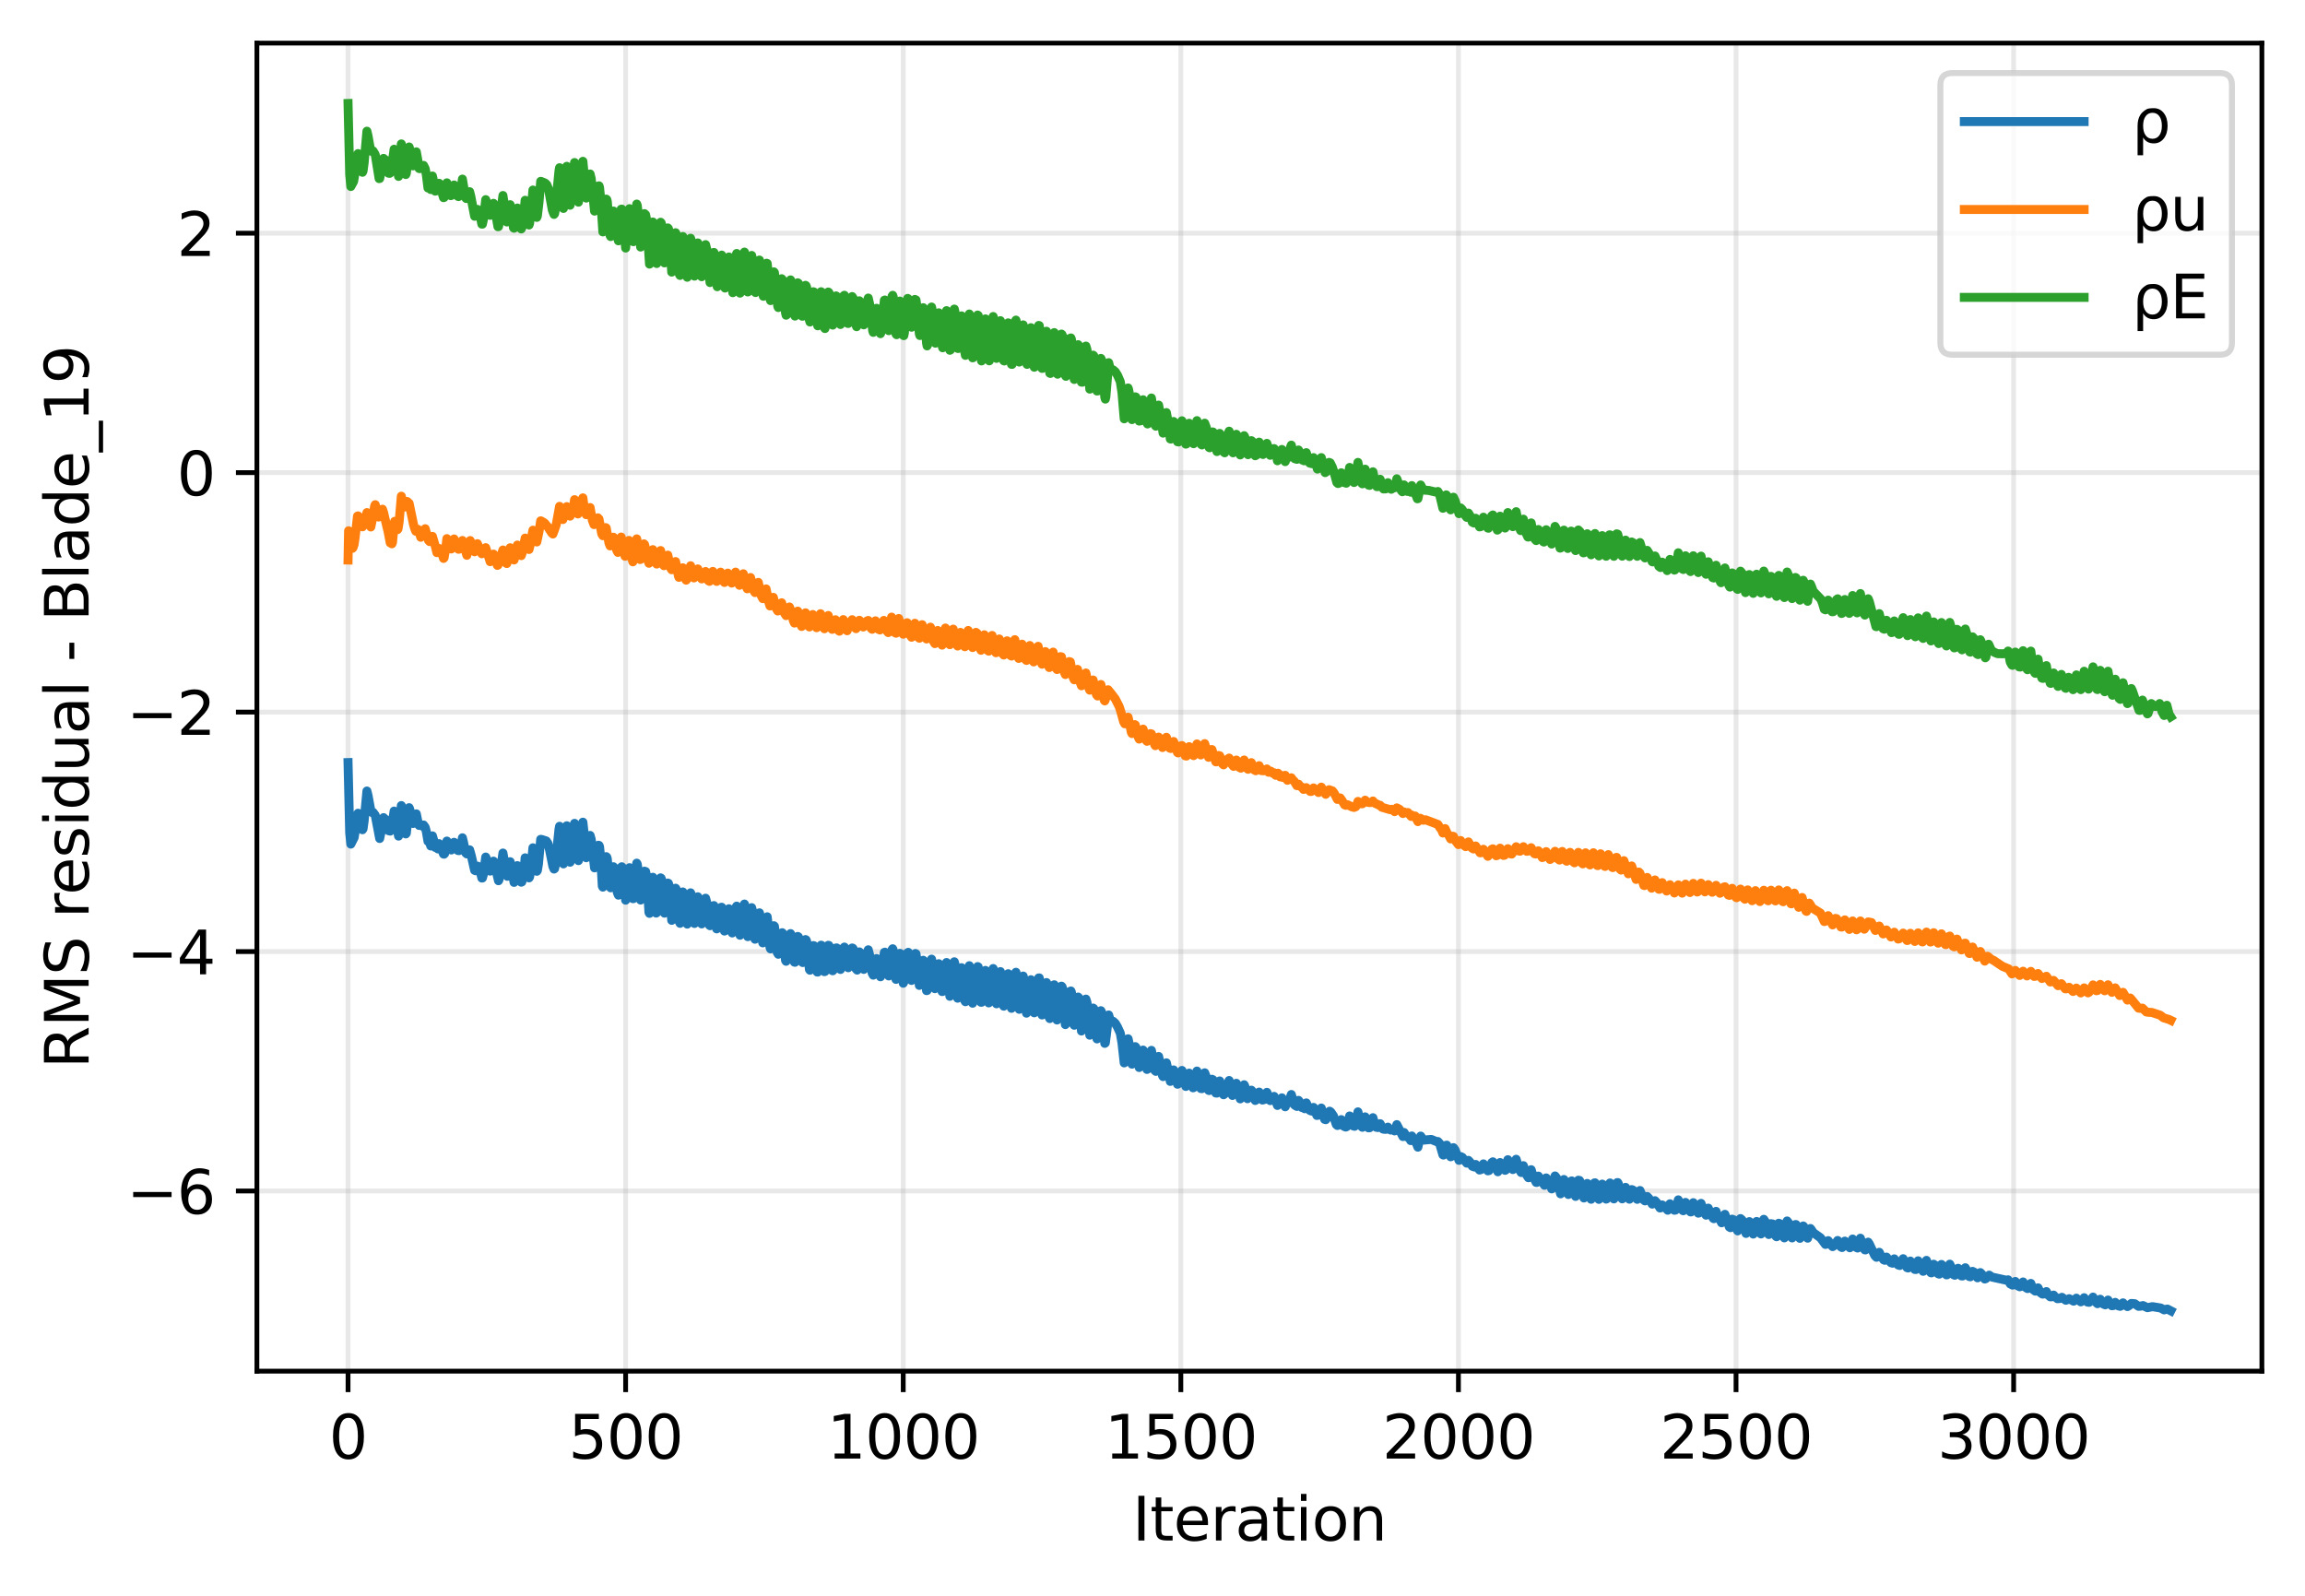 <?xml version="1.0" encoding="utf-8" standalone="no"?>
<!DOCTYPE svg PUBLIC "-//W3C//DTD SVG 1.1//EN"
  "http://www.w3.org/Graphics/SVG/1.1/DTD/svg11.dtd">
<svg xmlns:xlink="http://www.w3.org/1999/xlink" width="384.898pt" height="266.516pt" viewBox="0 0 384.898 266.516" xmlns="http://www.w3.org/2000/svg" version="1.1">
 <defs>
  <style type="text/css">*{stroke-linejoin: round; stroke-linecap: butt}</style>
 </defs>
 <g id="figure_1">
  <g id="patch_1">
   <path d="M 0 266.516 
L 384.898 266.516 
L 384.898 0 
L 0 0 
z
" style="fill: #ffffff"/>
  </g>
  <g id="axes_1">
   <g id="patch_2">
    <path d="M 42.898 228.96 
L 377.698 228.96 
L 377.698 7.2 
L 42.898 7.2 
z
" style="fill: #ffffff"/>
   </g>
   <g id="matplotlib.axis_1">
    <g id="xtick_1">
     <g id="line2d_1">
      <path d="M 58.117 228.96 
L 58.117 7.2 
" clip-path="url(#p904b5bfb20)" style="fill: none; stroke: #b0b0b0; stroke-opacity: 0.3; stroke-width: 0.8; stroke-linecap: square"/>
     </g>
     <g id="line2d_2">
      <defs>
       <path id="m0cd13f531d" d="M 0 0 
L 0 3.5 
" style="stroke: #000000; stroke-width: 0.8"/>
      </defs>
      <g>
       <use xlink:href="#m0cd13f531d" x="58.117" y="228.96" style="stroke: #000000; stroke-width: 0.8"/>
      </g>
     </g>
     <g id="text_1">
      <!-- 0 -->
      <g transform="translate(54.935 243.558) scale(0.1 -0.1)">
       <defs>
        <path id="DejaVuSans-30" d="M 2034 4250 
Q 1547 4250 1301 3770 
Q 1056 3291 1056 2328 
Q 1056 1369 1301 889 
Q 1547 409 2034 409 
Q 2525 409 2770 889 
Q 3016 1369 3016 2328 
Q 3016 3291 2770 3770 
Q 2525 4250 2034 4250 
z
M 2034 4750 
Q 2819 4750 3233 4129 
Q 3647 3509 3647 2328 
Q 3647 1150 3233 529 
Q 2819 -91 2034 -91 
Q 1250 -91 836 529 
Q 422 1150 422 2328 
Q 422 3509 836 4129 
Q 1250 4750 2034 4750 
z
" transform="scale(0.016)"/>
       </defs>
       <use xlink:href="#DejaVuSans-30"/>
      </g>
     </g>
    </g>
    <g id="xtick_2">
     <g id="line2d_3">
      <path d="M 104.471 228.96 
L 104.471 7.2 
" clip-path="url(#p904b5bfb20)" style="fill: none; stroke: #b0b0b0; stroke-opacity: 0.3; stroke-width: 0.8; stroke-linecap: square"/>
     </g>
     <g id="line2d_4">
      <g>
       <use xlink:href="#m0cd13f531d" x="104.471" y="228.96" style="stroke: #000000; stroke-width: 0.8"/>
      </g>
     </g>
     <g id="text_2">
      <!-- 500 -->
      <g transform="translate(94.927 243.558) scale(0.1 -0.1)">
       <defs>
        <path id="DejaVuSans-35" d="M 691 4666 
L 3169 4666 
L 3169 4134 
L 1269 4134 
L 1269 2991 
Q 1406 3038 1543 3061 
Q 1681 3084 1819 3084 
Q 2600 3084 3056 2656 
Q 3513 2228 3513 1497 
Q 3513 744 3044 326 
Q 2575 -91 1722 -91 
Q 1428 -91 1123 -41 
Q 819 9 494 109 
L 494 744 
Q 775 591 1075 516 
Q 1375 441 1709 441 
Q 2250 441 2565 725 
Q 2881 1009 2881 1497 
Q 2881 1984 2565 2268 
Q 2250 2553 1709 2553 
Q 1456 2553 1204 2497 
Q 953 2441 691 2322 
L 691 4666 
z
" transform="scale(0.016)"/>
       </defs>
       <use xlink:href="#DejaVuSans-35"/>
       <use xlink:href="#DejaVuSans-30" transform="translate(63.623 0)"/>
       <use xlink:href="#DejaVuSans-30" transform="translate(127.246 0)"/>
      </g>
     </g>
    </g>
    <g id="xtick_3">
     <g id="line2d_5">
      <path d="M 150.826 228.96 
L 150.826 7.2 
" clip-path="url(#p904b5bfb20)" style="fill: none; stroke: #b0b0b0; stroke-opacity: 0.3; stroke-width: 0.8; stroke-linecap: square"/>
     </g>
     <g id="line2d_6">
      <g>
       <use xlink:href="#m0cd13f531d" x="150.826" y="228.96" style="stroke: #000000; stroke-width: 0.8"/>
      </g>
     </g>
     <g id="text_3">
      <!-- 1000 -->
      <g transform="translate(138.101 243.558) scale(0.1 -0.1)">
       <defs>
        <path id="DejaVuSans-31" d="M 794 531 
L 1825 531 
L 1825 4091 
L 703 3866 
L 703 4441 
L 1819 4666 
L 2450 4666 
L 2450 531 
L 3481 531 
L 3481 0 
L 794 0 
L 794 531 
z
" transform="scale(0.016)"/>
       </defs>
       <use xlink:href="#DejaVuSans-31"/>
       <use xlink:href="#DejaVuSans-30" transform="translate(63.623 0)"/>
       <use xlink:href="#DejaVuSans-30" transform="translate(127.246 0)"/>
       <use xlink:href="#DejaVuSans-30" transform="translate(190.869 0)"/>
      </g>
     </g>
    </g>
    <g id="xtick_4">
     <g id="line2d_7">
      <path d="M 197.18 228.96 
L 197.18 7.2 
" clip-path="url(#p904b5bfb20)" style="fill: none; stroke: #b0b0b0; stroke-opacity: 0.3; stroke-width: 0.8; stroke-linecap: square"/>
     </g>
     <g id="line2d_8">
      <g>
       <use xlink:href="#m0cd13f531d" x="197.18" y="228.96" style="stroke: #000000; stroke-width: 0.8"/>
      </g>
     </g>
     <g id="text_4">
      <!-- 1500 -->
      <g transform="translate(184.455 243.558) scale(0.1 -0.1)">
       <use xlink:href="#DejaVuSans-31"/>
       <use xlink:href="#DejaVuSans-35" transform="translate(63.623 0)"/>
       <use xlink:href="#DejaVuSans-30" transform="translate(127.246 0)"/>
       <use xlink:href="#DejaVuSans-30" transform="translate(190.869 0)"/>
      </g>
     </g>
    </g>
    <g id="xtick_5">
     <g id="line2d_9">
      <path d="M 243.535 228.96 
L 243.535 7.2 
" clip-path="url(#p904b5bfb20)" style="fill: none; stroke: #b0b0b0; stroke-opacity: 0.3; stroke-width: 0.8; stroke-linecap: square"/>
     </g>
     <g id="line2d_10">
      <g>
       <use xlink:href="#m0cd13f531d" x="243.535" y="228.96" style="stroke: #000000; stroke-width: 0.8"/>
      </g>
     </g>
     <g id="text_5">
      <!-- 2000 -->
      <g transform="translate(230.81 243.558) scale(0.1 -0.1)">
       <defs>
        <path id="DejaVuSans-32" d="M 1228 531 
L 3431 531 
L 3431 0 
L 469 0 
L 469 531 
Q 828 903 1448 1529 
Q 2069 2156 2228 2338 
Q 2531 2678 2651 2914 
Q 2772 3150 2772 3378 
Q 2772 3750 2511 3984 
Q 2250 4219 1831 4219 
Q 1534 4219 1204 4116 
Q 875 4013 500 3803 
L 500 4441 
Q 881 4594 1212 4672 
Q 1544 4750 1819 4750 
Q 2544 4750 2975 4387 
Q 3406 4025 3406 3419 
Q 3406 3131 3298 2873 
Q 3191 2616 2906 2266 
Q 2828 2175 2409 1742 
Q 1991 1309 1228 531 
z
" transform="scale(0.016)"/>
       </defs>
       <use xlink:href="#DejaVuSans-32"/>
       <use xlink:href="#DejaVuSans-30" transform="translate(63.623 0)"/>
       <use xlink:href="#DejaVuSans-30" transform="translate(127.246 0)"/>
       <use xlink:href="#DejaVuSans-30" transform="translate(190.869 0)"/>
      </g>
     </g>
    </g>
    <g id="xtick_6">
     <g id="line2d_11">
      <path d="M 289.889 228.96 
L 289.889 7.2 
" clip-path="url(#p904b5bfb20)" style="fill: none; stroke: #b0b0b0; stroke-opacity: 0.3; stroke-width: 0.8; stroke-linecap: square"/>
     </g>
     <g id="line2d_12">
      <g>
       <use xlink:href="#m0cd13f531d" x="289.889" y="228.96" style="stroke: #000000; stroke-width: 0.8"/>
      </g>
     </g>
     <g id="text_6">
      <!-- 2500 -->
      <g transform="translate(277.164 243.558) scale(0.1 -0.1)">
       <use xlink:href="#DejaVuSans-32"/>
       <use xlink:href="#DejaVuSans-35" transform="translate(63.623 0)"/>
       <use xlink:href="#DejaVuSans-30" transform="translate(127.246 0)"/>
       <use xlink:href="#DejaVuSans-30" transform="translate(190.869 0)"/>
      </g>
     </g>
    </g>
    <g id="xtick_7">
     <g id="line2d_13">
      <path d="M 336.244 228.96 
L 336.244 7.2 
" clip-path="url(#p904b5bfb20)" style="fill: none; stroke: #b0b0b0; stroke-opacity: 0.3; stroke-width: 0.8; stroke-linecap: square"/>
     </g>
     <g id="line2d_14">
      <g>
       <use xlink:href="#m0cd13f531d" x="336.244" y="228.96" style="stroke: #000000; stroke-width: 0.8"/>
      </g>
     </g>
     <g id="text_7">
      <!-- 3000 -->
      <g transform="translate(323.519 243.558) scale(0.1 -0.1)">
       <defs>
        <path id="DejaVuSans-33" d="M 2597 2516 
Q 3050 2419 3304 2112 
Q 3559 1806 3559 1356 
Q 3559 666 3084 287 
Q 2609 -91 1734 -91 
Q 1441 -91 1130 -33 
Q 819 25 488 141 
L 488 750 
Q 750 597 1062 519 
Q 1375 441 1716 441 
Q 2309 441 2620 675 
Q 2931 909 2931 1356 
Q 2931 1769 2642 2001 
Q 2353 2234 1838 2234 
L 1294 2234 
L 1294 2753 
L 1863 2753 
Q 2328 2753 2575 2939 
Q 2822 3125 2822 3475 
Q 2822 3834 2567 4026 
Q 2313 4219 1838 4219 
Q 1578 4219 1281 4162 
Q 984 4106 628 3988 
L 628 4550 
Q 988 4650 1302 4700 
Q 1616 4750 1894 4750 
Q 2613 4750 3031 4423 
Q 3450 4097 3450 3541 
Q 3450 3153 3228 2886 
Q 3006 2619 2597 2516 
z
" transform="scale(0.016)"/>
       </defs>
       <use xlink:href="#DejaVuSans-33"/>
       <use xlink:href="#DejaVuSans-30" transform="translate(63.623 0)"/>
       <use xlink:href="#DejaVuSans-30" transform="translate(127.246 0)"/>
       <use xlink:href="#DejaVuSans-30" transform="translate(190.869 0)"/>
      </g>
     </g>
    </g>
    <g id="text_8">
     <!-- Iteration -->
     <g transform="translate(189.09 257.237) scale(0.1 -0.1)">
      <defs>
       <path id="DejaVuSans-49" d="M 628 4666 
L 1259 4666 
L 1259 0 
L 628 0 
L 628 4666 
z
" transform="scale(0.016)"/>
       <path id="DejaVuSans-74" d="M 1172 4494 
L 1172 3500 
L 2356 3500 
L 2356 3053 
L 1172 3053 
L 1172 1153 
Q 1172 725 1289 603 
Q 1406 481 1766 481 
L 2356 481 
L 2356 0 
L 1766 0 
Q 1100 0 847 248 
Q 594 497 594 1153 
L 594 3053 
L 172 3053 
L 172 3500 
L 594 3500 
L 594 4494 
L 1172 4494 
z
" transform="scale(0.016)"/>
       <path id="DejaVuSans-65" d="M 3597 1894 
L 3597 1613 
L 953 1613 
Q 991 1019 1311 708 
Q 1631 397 2203 397 
Q 2534 397 2845 478 
Q 3156 559 3463 722 
L 3463 178 
Q 3153 47 2828 -22 
Q 2503 -91 2169 -91 
Q 1331 -91 842 396 
Q 353 884 353 1716 
Q 353 2575 817 3079 
Q 1281 3584 2069 3584 
Q 2775 3584 3186 3129 
Q 3597 2675 3597 1894 
z
M 3022 2063 
Q 3016 2534 2758 2815 
Q 2500 3097 2075 3097 
Q 1594 3097 1305 2825 
Q 1016 2553 972 2059 
L 3022 2063 
z
" transform="scale(0.016)"/>
       <path id="DejaVuSans-72" d="M 2631 2963 
Q 2534 3019 2420 3045 
Q 2306 3072 2169 3072 
Q 1681 3072 1420 2755 
Q 1159 2438 1159 1844 
L 1159 0 
L 581 0 
L 581 3500 
L 1159 3500 
L 1159 2956 
Q 1341 3275 1631 3429 
Q 1922 3584 2338 3584 
Q 2397 3584 2469 3576 
Q 2541 3569 2628 3553 
L 2631 2963 
z
" transform="scale(0.016)"/>
       <path id="DejaVuSans-61" d="M 2194 1759 
Q 1497 1759 1228 1600 
Q 959 1441 959 1056 
Q 959 750 1161 570 
Q 1363 391 1709 391 
Q 2188 391 2477 730 
Q 2766 1069 2766 1631 
L 2766 1759 
L 2194 1759 
z
M 3341 1997 
L 3341 0 
L 2766 0 
L 2766 531 
Q 2569 213 2275 61 
Q 1981 -91 1556 -91 
Q 1019 -91 701 211 
Q 384 513 384 1019 
Q 384 1609 779 1909 
Q 1175 2209 1959 2209 
L 2766 2209 
L 2766 2266 
Q 2766 2663 2505 2880 
Q 2244 3097 1772 3097 
Q 1472 3097 1187 3025 
Q 903 2953 641 2809 
L 641 3341 
Q 956 3463 1253 3523 
Q 1550 3584 1831 3584 
Q 2591 3584 2966 3190 
Q 3341 2797 3341 1997 
z
" transform="scale(0.016)"/>
       <path id="DejaVuSans-69" d="M 603 3500 
L 1178 3500 
L 1178 0 
L 603 0 
L 603 3500 
z
M 603 4863 
L 1178 4863 
L 1178 4134 
L 603 4134 
L 603 4863 
z
" transform="scale(0.016)"/>
       <path id="DejaVuSans-6f" d="M 1959 3097 
Q 1497 3097 1228 2736 
Q 959 2375 959 1747 
Q 959 1119 1226 758 
Q 1494 397 1959 397 
Q 2419 397 2687 759 
Q 2956 1122 2956 1747 
Q 2956 2369 2687 2733 
Q 2419 3097 1959 3097 
z
M 1959 3584 
Q 2709 3584 3137 3096 
Q 3566 2609 3566 1747 
Q 3566 888 3137 398 
Q 2709 -91 1959 -91 
Q 1206 -91 779 398 
Q 353 888 353 1747 
Q 353 2609 779 3096 
Q 1206 3584 1959 3584 
z
" transform="scale(0.016)"/>
       <path id="DejaVuSans-6e" d="M 3513 2113 
L 3513 0 
L 2938 0 
L 2938 2094 
Q 2938 2591 2744 2837 
Q 2550 3084 2163 3084 
Q 1697 3084 1428 2787 
Q 1159 2491 1159 1978 
L 1159 0 
L 581 0 
L 581 3500 
L 1159 3500 
L 1159 2956 
Q 1366 3272 1645 3428 
Q 1925 3584 2291 3584 
Q 2894 3584 3203 3211 
Q 3513 2838 3513 2113 
z
" transform="scale(0.016)"/>
      </defs>
      <use xlink:href="#DejaVuSans-49"/>
      <use xlink:href="#DejaVuSans-74" transform="translate(29.492 0)"/>
      <use xlink:href="#DejaVuSans-65" transform="translate(68.701 0)"/>
      <use xlink:href="#DejaVuSans-72" transform="translate(130.225 0)"/>
      <use xlink:href="#DejaVuSans-61" transform="translate(171.338 0)"/>
      <use xlink:href="#DejaVuSans-74" transform="translate(232.617 0)"/>
      <use xlink:href="#DejaVuSans-69" transform="translate(271.826 0)"/>
      <use xlink:href="#DejaVuSans-6f" transform="translate(299.609 0)"/>
      <use xlink:href="#DejaVuSans-6e" transform="translate(360.791 0)"/>
     </g>
    </g>
   </g>
   <g id="matplotlib.axis_2">
    <g id="ytick_1">
     <g id="line2d_15">
      <path d="M 42.898 198.876 
L 377.698 198.876 
" clip-path="url(#p904b5bfb20)" style="fill: none; stroke: #b0b0b0; stroke-opacity: 0.3; stroke-width: 0.8; stroke-linecap: square"/>
     </g>
     <g id="line2d_16">
      <defs>
       <path id="m746b4ccbe7" d="M 0 0 
L -3.5 0 
" style="stroke: #000000; stroke-width: 0.8"/>
      </defs>
      <g>
       <use xlink:href="#m746b4ccbe7" x="42.898" y="198.876" style="stroke: #000000; stroke-width: 0.8"/>
      </g>
     </g>
     <g id="text_9">
      <!-- −6 -->
      <g transform="translate(21.156 202.675) scale(0.1 -0.1)">
       <defs>
        <path id="DejaVuSans-2212" d="M 678 2272 
L 4684 2272 
L 4684 1741 
L 678 1741 
L 678 2272 
z
" transform="scale(0.016)"/>
        <path id="DejaVuSans-36" d="M 2113 2584 
Q 1688 2584 1439 2293 
Q 1191 2003 1191 1497 
Q 1191 994 1439 701 
Q 1688 409 2113 409 
Q 2538 409 2786 701 
Q 3034 994 3034 1497 
Q 3034 2003 2786 2293 
Q 2538 2584 2113 2584 
z
M 3366 4563 
L 3366 3988 
Q 3128 4100 2886 4159 
Q 2644 4219 2406 4219 
Q 1781 4219 1451 3797 
Q 1122 3375 1075 2522 
Q 1259 2794 1537 2939 
Q 1816 3084 2150 3084 
Q 2853 3084 3261 2657 
Q 3669 2231 3669 1497 
Q 3669 778 3244 343 
Q 2819 -91 2113 -91 
Q 1303 -91 875 529 
Q 447 1150 447 2328 
Q 447 3434 972 4092 
Q 1497 4750 2381 4750 
Q 2619 4750 2861 4703 
Q 3103 4656 3366 4563 
z
" transform="scale(0.016)"/>
       </defs>
       <use xlink:href="#DejaVuSans-2212"/>
       <use xlink:href="#DejaVuSans-36" transform="translate(83.789 0)"/>
      </g>
     </g>
    </g>
    <g id="ytick_2">
     <g id="line2d_17">
      <path d="M 42.898 158.892 
L 377.698 158.892 
" clip-path="url(#p904b5bfb20)" style="fill: none; stroke: #b0b0b0; stroke-opacity: 0.3; stroke-width: 0.8; stroke-linecap: square"/>
     </g>
     <g id="line2d_18">
      <g>
       <use xlink:href="#m746b4ccbe7" x="42.898" y="158.892" style="stroke: #000000; stroke-width: 0.8"/>
      </g>
     </g>
     <g id="text_10">
      <!-- −4 -->
      <g transform="translate(21.156 162.691) scale(0.1 -0.1)">
       <defs>
        <path id="DejaVuSans-34" d="M 2419 4116 
L 825 1625 
L 2419 1625 
L 2419 4116 
z
M 2253 4666 
L 3047 4666 
L 3047 1625 
L 3713 1625 
L 3713 1100 
L 3047 1100 
L 3047 0 
L 2419 0 
L 2419 1100 
L 313 1100 
L 313 1709 
L 2253 4666 
z
" transform="scale(0.016)"/>
       </defs>
       <use xlink:href="#DejaVuSans-2212"/>
       <use xlink:href="#DejaVuSans-34" transform="translate(83.789 0)"/>
      </g>
     </g>
    </g>
    <g id="ytick_3">
     <g id="line2d_19">
      <path d="M 42.898 118.908 
L 377.698 118.908 
" clip-path="url(#p904b5bfb20)" style="fill: none; stroke: #b0b0b0; stroke-opacity: 0.3; stroke-width: 0.8; stroke-linecap: square"/>
     </g>
     <g id="line2d_20">
      <g>
       <use xlink:href="#m746b4ccbe7" x="42.898" y="118.908" style="stroke: #000000; stroke-width: 0.8"/>
      </g>
     </g>
     <g id="text_11">
      <!-- −2 -->
      <g transform="translate(21.156 122.707) scale(0.1 -0.1)">
       <use xlink:href="#DejaVuSans-2212"/>
       <use xlink:href="#DejaVuSans-32" transform="translate(83.789 0)"/>
      </g>
     </g>
    </g>
    <g id="ytick_4">
     <g id="line2d_21">
      <path d="M 42.898 78.923 
L 377.698 78.923 
" clip-path="url(#p904b5bfb20)" style="fill: none; stroke: #b0b0b0; stroke-opacity: 0.3; stroke-width: 0.8; stroke-linecap: square"/>
     </g>
     <g id="line2d_22">
      <g>
       <use xlink:href="#m746b4ccbe7" x="42.898" y="78.923" style="stroke: #000000; stroke-width: 0.8"/>
      </g>
     </g>
     <g id="text_12">
      <!-- 0 -->
      <g transform="translate(29.536 82.722) scale(0.1 -0.1)">
       <use xlink:href="#DejaVuSans-30"/>
      </g>
     </g>
    </g>
    <g id="ytick_5">
     <g id="line2d_23">
      <path d="M 42.898 38.939 
L 377.698 38.939 
" clip-path="url(#p904b5bfb20)" style="fill: none; stroke: #b0b0b0; stroke-opacity: 0.3; stroke-width: 0.8; stroke-linecap: square"/>
     </g>
     <g id="line2d_24">
      <g>
       <use xlink:href="#m746b4ccbe7" x="42.898" y="38.939" style="stroke: #000000; stroke-width: 0.8"/>
      </g>
     </g>
     <g id="text_13">
      <!-- 2 -->
      <g transform="translate(29.536 42.738) scale(0.1 -0.1)">
       <use xlink:href="#DejaVuSans-32"/>
      </g>
     </g>
    </g>
    <g id="text_14">
     <!-- RMS residual - Blade_19 -->
     <g transform="translate(14.798 178.42) rotate(-90) scale(0.1 -0.1)">
      <defs>
       <path id="DejaVuSans-52" d="M 2841 2188 
Q 3044 2119 3236 1894 
Q 3428 1669 3622 1275 
L 4263 0 
L 3584 0 
L 2988 1197 
Q 2756 1666 2539 1819 
Q 2322 1972 1947 1972 
L 1259 1972 
L 1259 0 
L 628 0 
L 628 4666 
L 2053 4666 
Q 2853 4666 3247 4331 
Q 3641 3997 3641 3322 
Q 3641 2881 3436 2590 
Q 3231 2300 2841 2188 
z
M 1259 4147 
L 1259 2491 
L 2053 2491 
Q 2509 2491 2742 2702 
Q 2975 2913 2975 3322 
Q 2975 3731 2742 3939 
Q 2509 4147 2053 4147 
L 1259 4147 
z
" transform="scale(0.016)"/>
       <path id="DejaVuSans-4d" d="M 628 4666 
L 1569 4666 
L 2759 1491 
L 3956 4666 
L 4897 4666 
L 4897 0 
L 4281 0 
L 4281 4097 
L 3078 897 
L 2444 897 
L 1241 4097 
L 1241 0 
L 628 0 
L 628 4666 
z
" transform="scale(0.016)"/>
       <path id="DejaVuSans-53" d="M 3425 4513 
L 3425 3897 
Q 3066 4069 2747 4153 
Q 2428 4238 2131 4238 
Q 1616 4238 1336 4038 
Q 1056 3838 1056 3469 
Q 1056 3159 1242 3001 
Q 1428 2844 1947 2747 
L 2328 2669 
Q 3034 2534 3370 2195 
Q 3706 1856 3706 1288 
Q 3706 609 3251 259 
Q 2797 -91 1919 -91 
Q 1588 -91 1214 -16 
Q 841 59 441 206 
L 441 856 
Q 825 641 1194 531 
Q 1563 422 1919 422 
Q 2459 422 2753 634 
Q 3047 847 3047 1241 
Q 3047 1584 2836 1778 
Q 2625 1972 2144 2069 
L 1759 2144 
Q 1053 2284 737 2584 
Q 422 2884 422 3419 
Q 422 4038 858 4394 
Q 1294 4750 2059 4750 
Q 2388 4750 2728 4690 
Q 3069 4631 3425 4513 
z
" transform="scale(0.016)"/>
       <path id="DejaVuSans-20" transform="scale(0.016)"/>
       <path id="DejaVuSans-73" d="M 2834 3397 
L 2834 2853 
Q 2591 2978 2328 3040 
Q 2066 3103 1784 3103 
Q 1356 3103 1142 2972 
Q 928 2841 928 2578 
Q 928 2378 1081 2264 
Q 1234 2150 1697 2047 
L 1894 2003 
Q 2506 1872 2764 1633 
Q 3022 1394 3022 966 
Q 3022 478 2636 193 
Q 2250 -91 1575 -91 
Q 1294 -91 989 -36 
Q 684 19 347 128 
L 347 722 
Q 666 556 975 473 
Q 1284 391 1588 391 
Q 1994 391 2212 530 
Q 2431 669 2431 922 
Q 2431 1156 2273 1281 
Q 2116 1406 1581 1522 
L 1381 1569 
Q 847 1681 609 1914 
Q 372 2147 372 2553 
Q 372 3047 722 3315 
Q 1072 3584 1716 3584 
Q 2034 3584 2315 3537 
Q 2597 3491 2834 3397 
z
" transform="scale(0.016)"/>
       <path id="DejaVuSans-64" d="M 2906 2969 
L 2906 4863 
L 3481 4863 
L 3481 0 
L 2906 0 
L 2906 525 
Q 2725 213 2448 61 
Q 2172 -91 1784 -91 
Q 1150 -91 751 415 
Q 353 922 353 1747 
Q 353 2572 751 3078 
Q 1150 3584 1784 3584 
Q 2172 3584 2448 3432 
Q 2725 3281 2906 2969 
z
M 947 1747 
Q 947 1113 1208 752 
Q 1469 391 1925 391 
Q 2381 391 2643 752 
Q 2906 1113 2906 1747 
Q 2906 2381 2643 2742 
Q 2381 3103 1925 3103 
Q 1469 3103 1208 2742 
Q 947 2381 947 1747 
z
" transform="scale(0.016)"/>
       <path id="DejaVuSans-75" d="M 544 1381 
L 544 3500 
L 1119 3500 
L 1119 1403 
Q 1119 906 1312 657 
Q 1506 409 1894 409 
Q 2359 409 2629 706 
Q 2900 1003 2900 1516 
L 2900 3500 
L 3475 3500 
L 3475 0 
L 2900 0 
L 2900 538 
Q 2691 219 2414 64 
Q 2138 -91 1772 -91 
Q 1169 -91 856 284 
Q 544 659 544 1381 
z
M 1991 3584 
L 1991 3584 
z
" transform="scale(0.016)"/>
       <path id="DejaVuSans-6c" d="M 603 4863 
L 1178 4863 
L 1178 0 
L 603 0 
L 603 4863 
z
" transform="scale(0.016)"/>
       <path id="DejaVuSans-2d" d="M 313 2009 
L 1997 2009 
L 1997 1497 
L 313 1497 
L 313 2009 
z
" transform="scale(0.016)"/>
       <path id="DejaVuSans-42" d="M 1259 2228 
L 1259 519 
L 2272 519 
Q 2781 519 3026 730 
Q 3272 941 3272 1375 
Q 3272 1813 3026 2020 
Q 2781 2228 2272 2228 
L 1259 2228 
z
M 1259 4147 
L 1259 2741 
L 2194 2741 
Q 2656 2741 2882 2914 
Q 3109 3088 3109 3444 
Q 3109 3797 2882 3972 
Q 2656 4147 2194 4147 
L 1259 4147 
z
M 628 4666 
L 2241 4666 
Q 2963 4666 3353 4366 
Q 3744 4066 3744 3513 
Q 3744 3084 3544 2831 
Q 3344 2578 2956 2516 
Q 3422 2416 3680 2098 
Q 3938 1781 3938 1306 
Q 3938 681 3513 340 
Q 3088 0 2303 0 
L 628 0 
L 628 4666 
z
" transform="scale(0.016)"/>
       <path id="DejaVuSans-5f" d="M 3263 -1063 
L 3263 -1509 
L -63 -1509 
L -63 -1063 
L 3263 -1063 
z
" transform="scale(0.016)"/>
       <path id="DejaVuSans-39" d="M 703 97 
L 703 672 
Q 941 559 1184 500 
Q 1428 441 1663 441 
Q 2288 441 2617 861 
Q 2947 1281 2994 2138 
Q 2813 1869 2534 1725 
Q 2256 1581 1919 1581 
Q 1219 1581 811 2004 
Q 403 2428 403 3163 
Q 403 3881 828 4315 
Q 1253 4750 1959 4750 
Q 2769 4750 3195 4129 
Q 3622 3509 3622 2328 
Q 3622 1225 3098 567 
Q 2575 -91 1691 -91 
Q 1453 -91 1209 -44 
Q 966 3 703 97 
z
M 1959 2075 
Q 2384 2075 2632 2365 
Q 2881 2656 2881 3163 
Q 2881 3666 2632 3958 
Q 2384 4250 1959 4250 
Q 1534 4250 1286 3958 
Q 1038 3666 1038 3163 
Q 1038 2656 1286 2365 
Q 1534 2075 1959 2075 
z
" transform="scale(0.016)"/>
      </defs>
      <use xlink:href="#DejaVuSans-52"/>
      <use xlink:href="#DejaVuSans-4d" transform="translate(69.482 0)"/>
      <use xlink:href="#DejaVuSans-53" transform="translate(155.762 0)"/>
      <use xlink:href="#DejaVuSans-20" transform="translate(219.238 0)"/>
      <use xlink:href="#DejaVuSans-72" transform="translate(251.025 0)"/>
      <use xlink:href="#DejaVuSans-65" transform="translate(289.889 0)"/>
      <use xlink:href="#DejaVuSans-73" transform="translate(351.412 0)"/>
      <use xlink:href="#DejaVuSans-69" transform="translate(403.512 0)"/>
      <use xlink:href="#DejaVuSans-64" transform="translate(431.295 0)"/>
      <use xlink:href="#DejaVuSans-75" transform="translate(494.771 0)"/>
      <use xlink:href="#DejaVuSans-61" transform="translate(558.15 0)"/>
      <use xlink:href="#DejaVuSans-6c" transform="translate(619.43 0)"/>
      <use xlink:href="#DejaVuSans-20" transform="translate(647.213 0)"/>
      <use xlink:href="#DejaVuSans-2d" transform="translate(679 0)"/>
      <use xlink:href="#DejaVuSans-20" transform="translate(715.084 0)"/>
      <use xlink:href="#DejaVuSans-42" transform="translate(746.871 0)"/>
      <use xlink:href="#DejaVuSans-6c" transform="translate(815.475 0)"/>
      <use xlink:href="#DejaVuSans-61" transform="translate(843.258 0)"/>
      <use xlink:href="#DejaVuSans-64" transform="translate(904.537 0)"/>
      <use xlink:href="#DejaVuSans-65" transform="translate(968.014 0)"/>
      <use xlink:href="#DejaVuSans-5f" transform="translate(1029.537 0)"/>
      <use xlink:href="#DejaVuSans-31" transform="translate(1079.537 0)"/>
      <use xlink:href="#DejaVuSans-39" transform="translate(1143.16 0)"/>
     </g>
    </g>
   </g>
   <g id="line2d_25">
    <path d="M 58.117 127.336 
L 58.395 139.069 
L 58.58 140.95 
L 59.136 139.86 
L 59.507 137.598 
L 59.785 135.797 
L 60.434 138.396 
L 60.527 138.55 
L 60.62 138.406 
L 60.805 137.085 
L 61.269 132.088 
L 61.454 132.816 
L 61.918 135.357 
L 62.103 135.661 
L 62.289 135.642 
L 62.659 136.13 
L 63.401 140.013 
L 63.586 139.122 
L 64.05 136.528 
L 64.328 136.952 
L 64.421 136.841 
L 64.884 138.71 
L 65.163 138.778 
L 65.255 138.634 
L 65.533 137.255 
L 65.811 135.437 
L 66.553 139.613 
L 66.646 139.418 
L 67.017 134.517 
L 67.109 134.956 
L 67.388 137.074 
L 67.666 138.954 
L 67.758 139.25 
L 67.851 139.132 
L 68.315 134.866 
L 68.407 135.08 
L 68.964 137.504 
L 69.056 137.476 
L 69.242 137.064 
L 69.52 135.9 
L 69.798 137.277 
L 69.983 137.829 
L 70.261 137.746 
L 70.54 137.96 
L 70.725 137.76 
L 71.003 138.149 
L 71.189 138.861 
L 71.467 140.492 
L 71.745 140.683 
L 71.93 141.266 
L 72.023 140.983 
L 72.208 139.573 
L 72.394 140.212 
L 72.672 141.502 
L 72.95 141.444 
L 73.135 141.755 
L 73.321 140.874 
L 73.414 141.018 
L 74.063 142.61 
L 74.155 142.631 
L 74.248 142.536 
L 74.433 141.692 
L 74.619 140.441 
L 74.897 141.097 
L 75.268 141.889 
L 75.36 141.929 
L 75.546 141.584 
L 75.824 140.648 
L 76.102 141.247 
L 76.473 142.019 
L 76.658 142.039 
L 76.844 141.763 
L 77.029 141.104 
L 77.215 139.898 
L 77.4 140.658 
L 77.771 142.421 
L 77.956 142.59 
L 78.142 142.273 
L 78.42 141.906 
L 78.698 142.877 
L 79.254 145.33 
L 79.44 145.403 
L 79.532 145.351 
L 79.625 145.144 
L 79.718 144.625 
L 79.811 144.653 
L 79.996 144.777 
L 80.181 145.424 
L 80.459 146.618 
L 80.552 146.609 
L 80.738 145.947 
L 81.108 143.113 
L 81.201 143.316 
L 81.572 144.745 
L 81.85 145.459 
L 82.036 144.99 
L 82.406 143.796 
L 82.592 144.311 
L 83.241 147.066 
L 83.333 146.881 
L 83.612 145.077 
L 83.982 142.441 
L 84.168 143.468 
L 84.539 146.017 
L 84.724 146.326 
L 84.91 145.449 
L 85.188 143.89 
L 85.373 144.615 
L 85.837 147.342 
L 86.022 146.921 
L 86.393 144.543 
L 86.486 144.592 
L 86.578 144.742 
L 86.764 145.711 
L 87.042 147.309 
L 87.135 147.266 
L 87.32 146.561 
L 87.598 144.296 
L 87.691 143.242 
L 87.783 143.374 
L 87.969 144.19 
L 88.34 146.591 
L 88.432 146.449 
L 88.618 145.386 
L 88.989 141.569 
L 89.081 141.715 
L 89.267 142.765 
L 89.638 145.488 
L 89.73 145.367 
L 89.916 144.238 
L 90.287 140.156 
L 90.472 140.184 
L 91.214 140.422 
L 91.492 140.824 
L 91.77 141.928 
L 92.326 144.678 
L 92.512 145.113 
L 92.604 145.048 
L 92.79 144.182 
L 93.068 141.127 
L 93.346 138.469 
L 93.439 137.975 
L 93.624 139.205 
L 94.088 144.252 
L 94.273 142.333 
L 94.644 137.89 
L 94.922 140.369 
L 95.2 143.974 
L 95.386 143.219 
L 95.664 140.453 
L 95.942 137.485 
L 96.591 143.708 
L 97.147 138.09 
L 97.333 137.289 
L 97.611 139.848 
L 97.889 143.227 
L 98.074 142.756 
L 98.538 139.502 
L 98.723 140.142 
L 99.279 144.92 
L 99.465 143.836 
L 99.928 141.14 
L 100.021 141.167 
L 100.114 141.373 
L 100.299 143.198 
L 100.577 147.958 
L 100.67 148.13 
L 100.855 146.248 
L 101.134 143.7 
L 101.226 143.046 
L 101.319 143.124 
L 101.412 143.436 
L 101.597 145.651 
L 101.783 148.004 
L 101.968 148.247 
L 102.061 147.944 
L 102.432 144.73 
L 102.617 144.947 
L 102.802 146.456 
L 103.08 149.031 
L 103.266 149.474 
L 103.359 148.957 
L 103.729 144.832 
L 103.822 144.731 
L 103.915 144.812 
L 104.1 146.245 
L 104.471 150.311 
L 104.564 150.051 
L 105.027 145.154 
L 105.12 144.887 
L 105.213 144.928 
L 105.398 146.643 
L 105.676 150.057 
L 105.769 150.056 
L 105.862 149.648 
L 106.325 144.132 
L 106.418 144.301 
L 106.603 145.836 
L 106.974 150.29 
L 107.067 149.888 
L 107.531 145.787 
L 107.623 145.47 
L 107.716 145.516 
L 107.809 145.532 
L 107.994 146.379 
L 108.179 149.213 
L 108.365 152.357 
L 108.458 152.515 
L 108.643 150.876 
L 109.014 146.486 
L 109.199 147.062 
L 109.385 149.596 
L 109.57 152.466 
L 109.663 152.402 
L 109.848 151.663 
L 110.312 146.586 
L 110.404 146.655 
L 110.497 146.952 
L 110.683 149.409 
L 110.961 152.481 
L 111.053 152.334 
L 111.517 147.456 
L 111.61 147.492 
L 111.702 147.767 
L 111.888 150.035 
L 112.166 153.681 
L 112.259 153.601 
L 112.537 150.673 
L 112.815 148.315 
L 112.908 148.449 
L 113 148.84 
L 113.186 151.347 
L 113.371 153.805 
L 113.557 154.177 
L 113.742 151.624 
L 114.02 148.94 
L 114.206 149.74 
L 114.762 154.306 
L 114.855 153.621 
L 115.133 149.931 
L 115.318 149.086 
L 115.411 149.317 
L 115.503 149.573 
L 115.689 151.293 
L 115.967 154.201 
L 116.06 153.984 
L 116.523 149.749 
L 116.709 150.219 
L 116.894 151.917 
L 117.172 154.276 
L 117.265 154.13 
L 117.45 152.934 
L 117.821 149.986 
L 118.007 150.64 
L 118.285 153.329 
L 118.47 154.501 
L 118.563 154.574 
L 118.748 153.185 
L 119.026 151.281 
L 119.212 151.216 
L 119.305 151.6 
L 119.675 155.107 
L 119.768 155.056 
L 119.954 154.253 
L 120.417 151.507 
L 120.51 151.493 
L 120.695 152.888 
L 120.973 155.469 
L 121.066 155.426 
L 121.159 155.259 
L 121.344 153.903 
L 121.622 151.87 
L 121.715 151.744 
L 121.808 152.043 
L 122.271 155.786 
L 122.364 155.699 
L 122.549 154.419 
L 122.92 151.46 
L 123.013 151.304 
L 123.106 151.661 
L 123.569 156.17 
L 123.662 155.964 
L 123.847 154.328 
L 124.125 151.472 
L 124.311 150.962 
L 124.404 151.403 
L 124.867 156.406 
L 124.96 156.22 
L 125.516 151.561 
L 125.609 151.899 
L 126.072 156.832 
L 126.165 156.776 
L 126.35 155.104 
L 126.629 152.824 
L 126.814 152.425 
L 126.907 152.813 
L 127.37 157.445 
L 127.463 157.388 
L 127.648 155.751 
L 127.926 153.304 
L 128.112 153.087 
L 128.297 154.731 
L 128.575 158.224 
L 128.668 158.445 
L 128.761 158.394 
L 128.946 156.495 
L 129.132 154.676 
L 129.224 154.579 
L 129.317 154.658 
L 129.503 156.028 
L 129.781 159.045 
L 129.966 159.343 
L 130.059 158.988 
L 130.43 156.058 
L 130.615 155.747 
L 130.708 155.859 
L 130.893 157.311 
L 131.171 160.358 
L 131.264 160.515 
L 131.357 160.367 
L 131.542 158.637 
L 131.82 156.096 
L 132.006 155.895 
L 132.191 156.327 
L 132.377 157.995 
L 132.655 160.659 
L 132.747 160.682 
L 132.84 160.285 
L 133.211 156.368 
L 133.304 156.423 
L 133.396 156.625 
L 133.582 158.006 
L 133.86 160.568 
L 134.045 160.729 
L 134.231 159.431 
L 134.509 156.89 
L 134.602 156.946 
L 134.694 157.167 
L 134.88 158.81 
L 135.158 161.881 
L 135.251 162.011 
L 135.343 161.895 
L 135.529 160.263 
L 135.807 157.898 
L 135.899 157.91 
L 135.992 158.316 
L 136.456 162.307 
L 136.548 162.318 
L 136.641 161.931 
L 137.105 157.83 
L 137.197 157.868 
L 137.383 159.375 
L 137.661 162.247 
L 137.754 162.22 
L 137.846 161.983 
L 138.032 160.489 
L 138.31 157.849 
L 138.403 157.869 
L 138.495 158.046 
L 138.681 159.679 
L 138.959 162.059 
L 139.052 162.1 
L 139.144 162.002 
L 139.33 160.062 
L 139.515 158.325 
L 139.701 158.28 
L 139.886 159.383 
L 140.164 161.564 
L 140.349 161.882 
L 140.535 160.546 
L 140.813 158.343 
L 140.998 158.144 
L 141.091 158.456 
L 141.555 161.434 
L 141.647 161.592 
L 141.74 161.463 
L 142.296 158.296 
L 142.389 158.324 
L 142.482 158.446 
L 142.667 159.758 
L 142.945 161.796 
L 143.131 161.988 
L 143.316 160.646 
L 143.502 158.948 
L 143.687 159.132 
L 143.872 160.027 
L 144.151 161.797 
L 144.243 161.87 
L 144.336 161.78 
L 144.521 160.913 
L 144.892 158.844 
L 144.985 158.598 
L 145.263 159.659 
L 145.634 162.498 
L 145.819 162.832 
L 145.912 162.484 
L 146.283 160.11 
L 146.376 160.059 
L 146.468 160.227 
L 147.025 163.104 
L 147.117 162.869 
L 147.674 159.029 
L 147.766 158.998 
L 147.859 159.274 
L 148.415 162.967 
L 148.601 161.496 
L 148.971 158.554 
L 149.064 158.425 
L 149.157 158.674 
L 149.342 160.698 
L 149.62 163.539 
L 149.713 163.354 
L 149.991 161.111 
L 150.269 159.191 
L 150.362 159.255 
L 150.547 161.183 
L 150.826 164.18 
L 150.918 164.026 
L 151.104 162.635 
L 151.475 159.168 
L 151.66 159.023 
L 151.845 160.394 
L 152.124 163.524 
L 152.216 163.717 
L 152.309 163.466 
L 152.865 159.216 
L 152.958 159.273 
L 153.143 160.567 
L 153.514 164.545 
L 153.607 164.425 
L 153.885 161.724 
L 154.07 160.587 
L 154.163 160.346 
L 154.256 160.508 
L 154.441 162.563 
L 154.719 165.415 
L 154.812 165.394 
L 154.905 164.955 
L 155.368 160.529 
L 155.554 160.159 
L 155.646 160.551 
L 156.11 165.091 
L 156.203 164.784 
L 156.759 160.921 
L 156.852 161.068 
L 157.037 162.84 
L 157.315 165.573 
L 157.408 165.558 
L 157.593 164.162 
L 157.964 161.041 
L 158.057 160.72 
L 158.15 160.888 
L 158.335 163.135 
L 158.613 166.363 
L 158.706 166.115 
L 158.984 163.057 
L 159.262 160.825 
L 159.355 160.6 
L 159.448 160.929 
L 159.633 163.587 
L 159.818 166.397 
L 159.911 166.681 
L 160.004 166.438 
L 160.56 161.587 
L 160.653 161.729 
L 160.838 163.729 
L 161.116 167.129 
L 161.209 167.268 
L 161.394 165.223 
L 161.765 161.549 
L 161.858 161.255 
L 161.951 161.483 
L 162.136 163.994 
L 162.414 167.518 
L 162.507 167.142 
L 163.063 161.653 
L 163.156 161.627 
L 163.249 161.403 
L 163.341 161.453 
L 163.527 163.267 
L 163.805 167.357 
L 163.898 167.36 
L 164.083 165.701 
L 164.361 162.852 
L 164.547 162.04 
L 164.639 162.229 
L 164.825 164.508 
L 165.103 167.466 
L 165.196 167.348 
L 165.381 165.413 
L 165.752 161.948 
L 165.844 161.729 
L 165.937 162.047 
L 166.123 164.614 
L 166.308 167.342 
L 166.401 167.617 
L 166.493 167.31 
L 166.772 163.898 
L 166.957 162.436 
L 167.05 162.238 
L 167.142 162.475 
L 167.328 164.694 
L 167.606 168.01 
L 167.699 167.897 
L 167.884 166.165 
L 168.162 163.017 
L 168.348 162.593 
L 168.44 162.92 
L 168.626 165.357 
L 168.904 168.369 
L 168.997 168.123 
L 169.553 162.481 
L 169.646 162.351 
L 169.738 162.763 
L 170.202 168.535 
L 170.295 168.096 
L 170.573 164.426 
L 170.758 163.051 
L 170.851 162.981 
L 170.943 163.354 
L 171.129 165.881 
L 171.407 169.18 
L 171.5 169.069 
L 171.685 166.894 
L 171.963 163.802 
L 172.149 163.598 
L 172.241 164.005 
L 172.705 169.12 
L 172.798 168.759 
L 173.261 164.083 
L 173.447 163.301 
L 173.539 163.295 
L 173.632 163.844 
L 174.003 169.48 
L 174.096 169.37 
L 174.281 167.971 
L 174.652 164.164 
L 174.745 164.068 
L 174.837 164.445 
L 175.023 167.083 
L 175.208 169.925 
L 175.301 170.083 
L 175.393 169.817 
L 175.672 166.425 
L 175.95 164.479 
L 176.042 164.442 
L 176.135 164.907 
L 176.506 170.323 
L 176.599 170.225 
L 176.877 167.701 
L 177.248 164.671 
L 177.34 164.753 
L 177.433 165.026 
L 177.619 167.192 
L 177.897 171.088 
L 177.989 170.867 
L 178.175 169.144 
L 178.453 165.809 
L 178.638 165.565 
L 178.824 165.477 
L 178.916 165.702 
L 179.102 167.943 
L 179.287 171.065 
L 179.38 171.198 
L 179.658 169.317 
L 180.029 166.489 
L 180.122 166.578 
L 180.307 168.33 
L 180.585 172.16 
L 180.678 172.052 
L 180.863 170.993 
L 181.234 167.064 
L 181.327 166.831 
L 181.512 167.405 
L 181.698 169.663 
L 181.976 172.861 
L 182.161 171.884 
L 182.532 168.327 
L 182.625 168.393 
L 182.718 168.576 
L 182.903 170.305 
L 183.181 173.48 
L 183.459 172.713 
L 183.83 168.77 
L 183.923 168.942 
L 184.015 169.248 
L 184.201 171.143 
L 184.479 174.222 
L 184.572 174.146 
L 184.757 172.733 
L 185.128 169.484 
L 185.313 170.102 
L 185.499 170.613 
L 185.684 170.578 
L 185.87 170.541 
L 186.24 170.877 
L 186.611 171.51 
L 187.075 172.531 
L 187.353 174.156 
L 187.724 177.484 
L 188.002 176.207 
L 188.373 173.458 
L 188.651 174.736 
L 189.022 177.697 
L 189.393 176.246 
L 189.578 174.771 
L 189.671 174.856 
L 189.763 175.055 
L 189.949 176.338 
L 190.227 178.254 
L 190.505 177.903 
L 190.876 175.343 
L 190.969 175.575 
L 191.154 176.366 
L 191.525 178.574 
L 191.618 178.515 
L 191.803 177.838 
L 192.267 175.391 
L 192.545 176.885 
L 192.823 178.725 
L 193.008 178.895 
L 193.101 178.805 
L 193.286 177.741 
L 193.472 176.405 
L 193.843 178.217 
L 194.121 179.63 
L 194.213 179.77 
L 194.306 179.667 
L 194.77 177.472 
L 195.141 179.063 
L 195.419 180.575 
L 195.511 180.483 
L 195.882 179.163 
L 195.975 178.658 
L 196.253 179.136 
L 196.624 181.047 
L 196.717 181 
L 196.902 180.666 
L 197.366 178.748 
L 197.458 178.953 
L 197.644 179.616 
L 198.014 181.417 
L 198.2 181.106 
L 198.385 180.455 
L 198.571 179.191 
L 198.663 179.303 
L 198.849 179.727 
L 199.22 181.645 
L 199.312 181.607 
L 199.498 181.222 
L 199.683 180.234 
L 199.869 178.847 
L 200.147 179.633 
L 200.518 181.763 
L 200.703 181.785 
L 200.888 180.954 
L 201.167 179.138 
L 201.445 179.845 
L 201.816 182.061 
L 201.908 182.104 
L 202.094 181.759 
L 202.372 180.218 
L 202.465 180.254 
L 202.557 180.314 
L 202.743 181 
L 203.021 182.515 
L 203.206 182.527 
L 203.392 182.031 
L 203.67 180.498 
L 203.948 181.28 
L 204.319 182.804 
L 204.504 182.654 
L 204.69 182.066 
L 205.06 180.799 
L 205.246 180.425 
L 205.802 182.921 
L 205.895 182.822 
L 206.358 181.443 
L 206.451 180.89 
L 206.729 181.646 
L 207.1 183.489 
L 207.749 181.134 
L 207.842 181.325 
L 208.027 181.931 
L 208.305 183.464 
L 208.398 183.39 
L 208.676 182.883 
L 208.769 182.774 
L 208.954 182.041 
L 209.047 182.121 
L 209.232 182.485 
L 209.603 183.759 
L 209.881 183.572 
L 209.974 183.484 
L 210.252 182.356 
L 210.345 182.536 
L 210.53 182.893 
L 210.808 183.687 
L 211.272 183.562 
L 211.457 182.916 
L 211.55 182.402 
L 212.106 183.783 
L 212.384 183.449 
L 212.57 183.623 
L 212.663 183.484 
L 212.755 183.076 
L 213.311 184.589 
L 213.404 184.466 
L 213.682 183.857 
L 213.868 183.891 
L 214.053 183.32 
L 214.146 183.51 
L 214.331 183.79 
L 214.609 184.812 
L 214.888 184.074 
L 214.98 184.134 
L 215.073 184.206 
L 215.166 184.09 
L 215.629 182.761 
L 216 183.996 
L 216.185 184.525 
L 216.464 184.698 
L 216.556 184.753 
L 216.649 184.6 
L 216.834 183.742 
L 216.927 183.85 
L 217.113 184.223 
L 217.391 184.929 
L 217.669 184.988 
L 217.854 185.134 
L 218.04 184.615 
L 218.132 184.168 
L 218.689 185.39 
L 218.967 185.526 
L 219.152 185.537 
L 219.338 184.918 
L 219.894 186.259 
L 220.172 186.208 
L 220.357 185.978 
L 220.635 185.024 
L 221.192 186.911 
L 221.377 186.965 
L 221.563 186.7 
L 222.026 185.553 
L 222.212 185.672 
L 222.675 186.347 
L 223.139 187.775 
L 223.324 187.933 
L 223.695 187.82 
L 223.88 187.33 
L 223.973 186.959 
L 224.437 188.086 
L 224.715 188.197 
L 224.9 188.114 
L 225.086 187.57 
L 225.364 186.346 
L 226.013 188.025 
L 226.198 188.069 
L 226.383 187.44 
L 226.754 185.661 
L 227.311 188.048 
L 227.496 188.235 
L 227.681 187.809 
L 227.96 186.495 
L 228.516 188.328 
L 228.701 188.315 
L 228.887 188.03 
L 229.257 186.633 
L 229.35 186.988 
L 229.814 188.234 
L 230.092 188.28 
L 230.277 188.127 
L 230.463 187.637 
L 230.926 188.523 
L 231.112 188.564 
L 231.39 188.578 
L 231.575 188.552 
L 231.761 188.211 
L 231.853 188.378 
L 232.224 188.697 
L 232.688 188.647 
L 232.873 188.837 
L 233.058 188.503 
L 233.244 187.79 
L 234.264 189.784 
L 234.356 189.621 
L 234.449 189.106 
L 234.913 189.835 
L 235.098 189.9 
L 235.284 189.944 
L 235.562 190.458 
L 235.654 190.239 
L 235.747 189.687 
L 236.303 190.651 
L 236.489 190.856 
L 236.767 191.554 
L 236.952 190.691 
L 237.23 189.705 
L 237.416 189.974 
L 237.694 190.38 
L 238.992 190.263 
L 240.012 190.68 
L 240.104 190.611 
L 240.383 190.915 
L 240.939 192.823 
L 241.031 192.875 
L 241.217 192.009 
L 241.402 191.263 
L 241.588 191.219 
L 242.051 192.63 
L 242.237 193.163 
L 242.329 193.117 
L 242.7 191.638 
L 242.793 191.74 
L 242.978 192.018 
L 243.627 193.755 
L 243.72 193.726 
L 243.905 193.126 
L 243.998 193.167 
L 244.184 193.259 
L 244.925 194.223 
L 245.018 194.222 
L 245.203 193.76 
L 245.296 193.854 
L 245.482 194.051 
L 245.852 194.74 
L 246.223 194.874 
L 246.316 194.752 
L 246.409 194.443 
L 246.872 195.145 
L 247.058 195.372 
L 247.336 195.282 
L 247.521 195.043 
L 247.707 194.346 
L 247.799 194.509 
L 248.448 195.507 
L 248.634 195.467 
L 248.819 194.99 
L 249.097 194.142 
L 249.283 194.002 
L 250.117 195.663 
L 250.302 195.13 
L 250.488 194.121 
L 250.58 194.187 
L 250.859 194.5 
L 251.322 195.423 
L 251.415 195.381 
L 251.6 194.693 
L 251.786 193.649 
L 252.62 195.293 
L 252.713 195.204 
L 253.176 193.576 
L 253.64 195.19 
L 254.011 195.788 
L 254.196 195.408 
L 254.382 194.646 
L 254.845 196.095 
L 255.216 196.656 
L 255.309 196.639 
L 255.494 196.212 
L 255.679 195.319 
L 256.05 196.508 
L 256.514 197.44 
L 256.607 197.449 
L 256.792 196.905 
L 256.885 196.389 
L 257.163 196.853 
L 257.905 197.92 
L 258.09 197.238 
L 258.183 196.693 
L 258.739 197.528 
L 259.11 198.517 
L 259.202 198.46 
L 259.481 196.94 
L 259.666 196.362 
L 259.944 196.716 
L 260.593 199.349 
L 260.778 198.305 
L 260.964 197.244 
L 261.149 196.955 
L 261.242 197.097 
L 261.891 199.458 
L 262.076 198.266 
L 262.262 197.341 
L 262.447 197.191 
L 262.633 197.837 
L 263.096 199.776 
L 263.189 199.618 
L 263.56 197.076 
L 263.652 197.111 
L 263.745 197.107 
L 263.838 197.26 
L 264.487 200.041 
L 264.672 198.793 
L 264.858 197.874 
L 265.043 197.615 
L 265.229 198.267 
L 265.599 200.03 
L 265.692 200.254 
L 265.785 200.079 
L 266.248 197.527 
L 266.341 197.509 
L 266.526 198.307 
L 266.897 200.064 
L 266.99 200.272 
L 267.083 200.022 
L 267.454 197.859 
L 267.546 197.722 
L 267.639 197.87 
L 268.195 200.229 
L 268.288 200.188 
L 268.473 198.88 
L 268.659 197.812 
L 268.844 197.537 
L 269.03 198.275 
L 269.4 199.977 
L 269.493 200.197 
L 269.586 200.054 
L 270.049 197.474 
L 270.142 197.468 
L 270.235 197.633 
L 270.884 200.185 
L 271.069 199.234 
L 271.255 198.415 
L 271.44 198.267 
L 271.625 198.819 
L 271.996 200.083 
L 272.089 200.244 
L 272.182 200.154 
L 272.46 198.64 
L 272.553 198.663 
L 272.738 198.765 
L 273.387 200.268 
L 273.572 199.722 
L 273.85 198.794 
L 274.221 199.635 
L 274.499 200.383 
L 274.685 200.527 
L 274.87 200.309 
L 275.056 199.794 
L 275.148 199.896 
L 275.334 200.076 
L 275.89 201.063 
L 276.075 201.017 
L 276.354 200.493 
L 276.446 200.601 
L 276.632 200.782 
L 277.188 201.711 
L 277.373 201.669 
L 277.559 201.204 
L 277.652 201.273 
L 277.837 201.358 
L 278.486 202.085 
L 278.671 201.78 
L 278.857 201.011 
L 278.949 201.131 
L 279.32 201.705 
L 279.598 202.09 
L 279.784 202.053 
L 279.969 201.537 
L 280.247 200.354 
L 280.989 202.123 
L 281.082 202.17 
L 281.267 201.742 
L 281.453 200.781 
L 282.287 202.364 
L 282.38 202.365 
L 282.565 201.815 
L 282.751 200.824 
L 283.307 202.142 
L 283.585 202.577 
L 283.678 202.555 
L 283.863 201.937 
L 284.048 200.943 
L 284.512 202.276 
L 284.883 202.912 
L 284.976 202.862 
L 285.161 202.202 
L 285.254 201.737 
L 285.624 202.603 
L 286.088 203.438 
L 286.181 203.497 
L 286.273 203.398 
L 286.552 202.276 
L 286.644 202.587 
L 287.479 204.184 
L 287.571 204.049 
L 288.035 202.77 
L 288.777 204.892 
L 288.962 204.999 
L 289.147 204.195 
L 289.24 203.579 
L 289.333 203.667 
L 289.518 203.685 
L 289.704 204.178 
L 290.075 205.419 
L 290.167 205.534 
L 290.26 205.38 
L 290.631 203.478 
L 290.723 203.549 
L 290.909 203.728 
L 291.558 205.96 
L 291.743 204.959 
L 291.929 204.162 
L 292.114 203.987 
L 292.3 204.522 
L 292.67 205.881 
L 292.763 206.067 
L 292.856 205.938 
L 293.319 203.962 
L 293.412 204.014 
L 293.597 204.693 
L 293.968 205.97 
L 294.061 206.047 
L 294.154 205.792 
L 294.525 203.605 
L 294.803 204.04 
L 295.359 206.141 
L 295.452 206.072 
L 295.637 205.037 
L 295.73 204.33 
L 295.822 204.384 
L 296.008 204.384 
L 296.193 205.025 
L 296.564 206.437 
L 296.657 206.514 
L 296.75 206.303 
L 297.028 204.258 
L 297.12 204.31 
L 297.306 204.377 
L 297.491 205.213 
L 297.769 206.469 
L 297.955 206.702 
L 298.14 205.686 
L 298.418 203.88 
L 298.696 204.238 
L 299.253 206.711 
L 299.345 206.598 
L 299.809 204.478 
L 299.902 204.479 
L 300.087 205.22 
L 300.365 206.496 
L 300.551 206.782 
L 300.643 206.571 
L 301.014 204.78 
L 301.107 204.716 
L 301.2 204.807 
L 301.849 206.753 
L 302.034 206.071 
L 302.312 205.14 
L 302.498 205.387 
L 302.776 205.824 
L 303.981 206.675 
L 304.815 207.797 
L 305.001 207.749 
L 305.186 207.431 
L 305.279 207.166 
L 305.742 207.826 
L 306.02 208.16 
L 306.299 207.974 
L 306.855 207.139 
L 307.411 208.221 
L 307.597 208.314 
L 307.782 208.141 
L 308.06 207.244 
L 308.153 207.409 
L 308.894 208.354 
L 309.08 208.05 
L 309.358 206.897 
L 309.451 207.161 
L 310.007 208.315 
L 310.192 208.398 
L 310.378 208.027 
L 310.656 206.759 
L 311.119 208.273 
L 311.398 208.702 
L 311.49 208.715 
L 311.676 208.317 
L 311.954 207.418 
L 312.139 207.698 
L 313.066 209.671 
L 313.344 209.943 
L 313.53 209.865 
L 313.808 209.112 
L 314.086 209.703 
L 314.55 210.373 
L 314.735 210.446 
L 314.921 210.177 
L 315.013 209.91 
L 315.384 210.379 
L 315.755 210.843 
L 316.033 210.929 
L 316.218 210.539 
L 316.311 210.205 
L 316.96 211.225 
L 317.238 211.315 
L 317.424 211.002 
L 317.702 210.321 
L 317.795 210.182 
L 318.443 211.672 
L 318.629 211.732 
L 318.814 211.403 
L 319 210.576 
L 319.092 210.728 
L 319.371 211.095 
L 319.741 211.971 
L 319.927 211.983 
L 320.112 211.461 
L 320.298 210.532 
L 320.854 211.863 
L 321.132 212.284 
L 321.225 212.25 
L 321.41 211.611 
L 321.688 210.461 
L 322.152 211.802 
L 322.43 212.523 
L 322.523 212.545 
L 322.615 212.435 
L 322.801 211.643 
L 322.894 211.104 
L 322.986 211.199 
L 323.172 211.286 
L 323.357 211.854 
L 323.635 212.684 
L 323.821 212.759 
L 324.006 212.174 
L 324.191 211.14 
L 324.284 211.24 
L 324.47 211.393 
L 325.026 212.88 
L 325.119 212.87 
L 325.304 212.227 
L 325.582 211.094 
L 325.953 211.883 
L 326.231 212.86 
L 326.416 212.942 
L 326.509 212.85 
L 326.973 211.78 
L 327.065 211.844 
L 327.344 212.725 
L 327.529 213.055 
L 327.714 213.067 
L 327.9 212.597 
L 328.178 211.692 
L 328.549 212.371 
L 328.827 213.154 
L 329.012 213.2 
L 329.198 212.931 
L 329.383 212.294 
L 329.476 212.346 
L 329.661 212.432 
L 330.218 213.371 
L 330.403 213.224 
L 330.681 212.499 
L 330.774 212.593 
L 330.959 212.777 
L 331.423 213.571 
L 331.608 213.502 
L 332.164 212.927 
L 332.628 213.248 
L 335.224 213.817 
L 335.317 213.706 
L 335.687 214.392 
L 336.058 214.59 
L 336.244 214.5 
L 336.522 213.98 
L 336.893 214.674 
L 337.263 214.872 
L 337.449 214.801 
L 337.727 214.319 
L 337.82 214.064 
L 338.19 214.931 
L 338.561 215.167 
L 338.747 215.085 
L 339.025 214.567 
L 339.118 214.308 
L 339.488 215.325 
L 339.859 215.594 
L 340.045 215.522 
L 340.323 215.045 
L 340.694 215.831 
L 341.064 216.091 
L 341.25 216.075 
L 341.713 215.671 
L 341.992 216.225 
L 342.362 216.549 
L 342.641 216.541 
L 342.919 216.257 
L 343.011 216.405 
L 343.568 216.861 
L 343.938 216.828 
L 344.309 216.627 
L 344.958 217.118 
L 345.236 217.023 
L 345.515 216.86 
L 346.256 217.27 
L 346.534 217.084 
L 346.72 216.769 
L 346.812 216.877 
L 347.461 217.382 
L 347.74 217.223 
L 348.018 216.694 
L 348.11 216.86 
L 348.574 217.423 
L 348.852 217.46 
L 349.13 217.121 
L 349.408 216.723 
L 349.501 216.592 
L 349.872 217.345 
L 350.243 217.693 
L 350.428 217.587 
L 350.706 216.951 
L 350.799 217.157 
L 351.262 217.771 
L 351.541 217.881 
L 351.726 217.749 
L 352.004 217.085 
L 352.097 217.3 
L 352.653 218.033 
L 352.931 217.996 
L 353.117 217.704 
L 353.209 217.474 
L 353.766 218.067 
L 354.044 218.131 
L 354.229 218.027 
L 354.507 217.553 
L 354.6 217.672 
L 355.249 218.174 
L 355.527 218.011 
L 355.898 217.652 
L 356.454 217.695 
L 357.103 218.131 
L 357.474 218.101 
L 357.845 218.004 
L 358.586 218.36 
L 359.421 218.187 
L 360.811 218.414 
L 361.368 218.727 
L 361.646 218.646 
L 361.924 218.591 
L 362.48 218.88 
L 362.48 218.88 
" clip-path="url(#p904b5bfb20)" style="fill: none; stroke: #1f77b4; stroke-width: 1.5; stroke-linecap: square"/>
   </g>
   <g id="line2d_26">
    <path d="M 58.117 93.513 
L 58.209 88.631 
L 58.395 91.217 
L 58.487 90.983 
L 58.858 91.558 
L 58.951 91.452 
L 59.136 90.882 
L 59.322 89.563 
L 59.693 86.19 
L 59.785 86.143 
L 60.527 87.967 
L 60.712 87.569 
L 61.269 85.592 
L 61.732 87.439 
L 61.918 87.995 
L 62.103 87.091 
L 62.567 84.453 
L 62.659 84.275 
L 63.216 86.337 
L 63.308 86.247 
L 63.679 85.18 
L 63.865 85.032 
L 64.05 85.575 
L 64.606 87.963 
L 64.792 88.702 
L 65.163 90.644 
L 65.441 90.801 
L 65.533 90.602 
L 65.719 88.687 
L 65.904 87.052 
L 65.997 87.135 
L 66.368 88.446 
L 66.46 88.335 
L 66.646 87.171 
L 67.017 82.857 
L 67.109 83.275 
L 67.48 84.303 
L 67.666 84.656 
L 67.758 84.477 
L 67.944 83.729 
L 68.036 83.77 
L 68.222 84.138 
L 68.315 84.033 
L 69.056 87.603 
L 69.242 88.243 
L 69.427 88.704 
L 69.52 88.382 
L 69.613 88.43 
L 69.798 88.397 
L 69.891 88.542 
L 70.261 89.714 
L 71.003 88.289 
L 71.559 90.24 
L 71.745 90.435 
L 72.208 89.566 
L 72.672 91.125 
L 72.95 92.279 
L 73.135 92.004 
L 73.321 91.583 
L 73.414 91.707 
L 73.692 92.105 
L 74.063 93.245 
L 74.155 93.148 
L 74.433 91.582 
L 74.619 89.942 
L 74.712 90.091 
L 75.082 91.04 
L 75.36 91.667 
L 75.546 91.036 
L 75.824 89.998 
L 76.288 91.061 
L 76.566 91.719 
L 76.658 91.701 
L 77.029 91.054 
L 77.215 90.252 
L 77.678 91.76 
L 77.956 92.724 
L 78.513 90.262 
L 79.254 92.136 
L 79.718 90.782 
L 80.459 92.467 
L 80.645 92.198 
L 81.108 91.451 
L 81.85 93.79 
L 82.036 93.352 
L 82.314 92.696 
L 82.406 92.525 
L 83.055 94.405 
L 83.148 94.36 
L 83.982 91.839 
L 84.539 94.052 
L 84.631 94.097 
L 84.91 92.931 
L 85.188 91.467 
L 85.651 93.254 
L 85.837 93.503 
L 86.022 92.953 
L 86.3 91.684 
L 86.393 91.013 
L 86.949 92.719 
L 87.042 92.778 
L 87.227 92.234 
L 87.691 89.851 
L 88.154 91.595 
L 88.34 91.753 
L 88.525 91.011 
L 88.989 88.534 
L 89.452 90.37 
L 89.638 90.499 
L 90.009 88.738 
L 90.287 86.969 
L 90.379 87 
L 90.936 87.335 
L 91.492 88.016 
L 92.141 89.011 
L 92.326 89.168 
L 92.604 88.414 
L 92.882 87.605 
L 93.439 84.55 
L 93.717 86.214 
L 93.995 86.752 
L 94.18 86.257 
L 94.644 84.597 
L 94.922 85.981 
L 95.2 86.185 
L 95.386 85.768 
L 95.849 84.09 
L 95.942 83.433 
L 96.313 85.569 
L 96.498 85.82 
L 96.684 85.239 
L 97.147 83.558 
L 97.333 83.132 
L 97.611 85.207 
L 97.889 85.945 
L 97.981 85.833 
L 98.26 85.119 
L 98.538 84.752 
L 98.909 86.858 
L 99.187 87.6 
L 99.65 86.71 
L 99.836 86.467 
L 100.021 86.661 
L 100.485 89.155 
L 100.67 89.452 
L 101.134 88.1 
L 101.226 88.151 
L 101.69 90.677 
L 101.875 91.156 
L 102.061 90.662 
L 102.432 89.705 
L 102.988 91.904 
L 103.173 92.239 
L 103.451 91.141 
L 103.729 89.678 
L 104.378 92.884 
L 104.471 92.816 
L 105.027 90.237 
L 105.491 93.266 
L 105.676 93.815 
L 105.862 92.787 
L 106.233 90.458 
L 106.325 89.98 
L 106.882 93.431 
L 106.974 93.4 
L 107.438 91.004 
L 107.531 90.818 
L 107.623 90.908 
L 107.901 91.937 
L 108.179 93.539 
L 108.365 94.052 
L 108.458 93.952 
L 108.921 92.004 
L 109.014 91.782 
L 109.385 93.642 
L 109.663 94.187 
L 110.312 91.931 
L 110.683 93.939 
L 110.868 94.458 
L 110.961 94.421 
L 111.424 92.903 
L 111.517 92.695 
L 111.981 94.862 
L 112.166 95.136 
L 112.63 94.023 
L 112.815 93.77 
L 113.278 96.162 
L 113.371 96.408 
L 113.464 96.347 
L 113.742 95.391 
L 113.835 95.342 
L 114.02 94.812 
L 114.484 96.737 
L 114.576 96.877 
L 114.669 96.768 
L 115.318 94.469 
L 115.689 96.254 
L 115.874 96.504 
L 115.967 96.43 
L 116.523 94.998 
L 116.894 96.328 
L 117.172 96.667 
L 117.821 95.432 
L 118.285 96.961 
L 118.47 97.073 
L 118.656 96.58 
L 119.026 95.414 
L 119.49 96.922 
L 119.675 97.084 
L 119.768 96.966 
L 120.232 95.721 
L 120.324 95.536 
L 120.788 97.07 
L 120.973 97.257 
L 121.066 97.137 
L 121.53 95.701 
L 121.993 97.127 
L 122.179 97.363 
L 122.271 97.313 
L 122.827 95.531 
L 123.291 97.395 
L 123.476 97.732 
L 123.569 97.632 
L 124.125 95.809 
L 124.589 97.887 
L 124.774 98.315 
L 124.867 98.188 
L 125.331 96.437 
L 125.887 98.669 
L 126.072 98.948 
L 126.629 97.247 
L 127.092 99.427 
L 127.37 99.963 
L 127.834 98.441 
L 127.926 98.337 
L 128.39 100.61 
L 128.575 101.183 
L 128.668 101.137 
L 129.039 99.839 
L 129.132 99.746 
L 129.595 101.554 
L 129.873 102.024 
L 130.43 100.729 
L 130.522 100.654 
L 130.986 102.386 
L 131.264 102.794 
L 131.82 101.352 
L 132.098 102.034 
L 132.469 103.623 
L 132.655 104.04 
L 132.747 103.889 
L 133.211 102.047 
L 133.767 104.424 
L 133.86 104.607 
L 133.953 104.541 
L 134.509 102.332 
L 134.972 104.428 
L 135.158 104.689 
L 135.251 104.541 
L 135.714 102.612 
L 136.178 104.533 
L 136.363 104.814 
L 136.456 104.732 
L 137.012 102.478 
L 137.476 104.71 
L 137.661 104.987 
L 137.754 104.783 
L 138.124 103.18 
L 138.31 102.776 
L 138.773 104.897 
L 138.959 105.088 
L 139.515 103.486 
L 139.979 105.244 
L 140.164 105.398 
L 140.349 104.834 
L 140.72 103.759 
L 140.813 103.462 
L 141.277 105.174 
L 141.462 105.322 
L 141.647 104.755 
L 141.926 103.907 
L 142.204 103.622 
L 142.296 103.48 
L 142.667 104.731 
L 142.945 104.976 
L 143.131 104.658 
L 143.502 103.576 
L 143.965 104.596 
L 144.151 104.695 
L 144.336 104.493 
L 144.707 103.724 
L 144.985 103.604 
L 145.448 104.918 
L 145.634 105.074 
L 145.819 104.711 
L 146.19 103.667 
L 146.654 105.063 
L 146.932 105.191 
L 147.21 104.521 
L 147.581 103.595 
L 148.044 105.309 
L 148.322 105.628 
L 148.508 105.036 
L 148.879 103.046 
L 149.435 105.638 
L 149.62 105.734 
L 149.899 104.196 
L 150.084 103.278 
L 150.64 105.705 
L 150.826 105.903 
L 151.011 105.209 
L 151.289 104.078 
L 151.475 103.984 
L 151.938 106.001 
L 152.216 106.407 
L 152.402 105.809 
L 152.773 104.072 
L 153.329 106.416 
L 153.514 106.57 
L 153.7 105.829 
L 153.978 104.312 
L 154.534 106.502 
L 154.719 106.696 
L 154.905 106.031 
L 155.276 104.872 
L 155.368 104.727 
L 155.832 107.019 
L 156.11 107.473 
L 156.295 106.799 
L 156.574 105.278 
L 157.13 107.499 
L 157.315 107.725 
L 157.501 107.025 
L 157.871 104.869 
L 158.428 107.463 
L 158.613 107.653 
L 158.891 106.266 
L 159.169 105.051 
L 159.633 107.485 
L 159.911 107.875 
L 160.189 106.569 
L 160.375 105.596 
L 160.931 107.769 
L 161.116 107.992 
L 161.302 107.352 
L 161.673 105.276 
L 162.229 107.914 
L 162.414 108.129 
L 162.6 107.201 
L 162.878 105.673 
L 162.97 105.593 
L 163.156 105.74 
L 163.619 108.201 
L 163.805 108.58 
L 163.898 108.445 
L 164.361 106.001 
L 164.917 108.597 
L 165.103 108.73 
L 165.288 107.837 
L 165.659 106.112 
L 166.123 108.625 
L 166.308 108.994 
L 166.401 108.894 
L 166.864 106.697 
L 167.421 109.173 
L 167.606 109.374 
L 167.791 108.593 
L 168.162 107.004 
L 168.718 109.433 
L 168.904 109.553 
L 169.182 108.053 
L 169.46 106.811 
L 170.016 109.758 
L 170.109 109.944 
L 170.202 109.836 
L 170.665 107.564 
L 171.222 110.113 
L 171.407 110.279 
L 171.963 107.79 
L 172.52 110.409 
L 172.612 110.528 
L 172.705 110.381 
L 173.261 108.02 
L 173.354 107.922 
L 173.817 110.506 
L 174.003 110.907 
L 174.096 110.761 
L 174.559 108.807 
L 175.023 111.076 
L 175.208 111.466 
L 175.301 111.417 
L 175.857 108.892 
L 176.413 111.665 
L 176.506 111.797 
L 176.599 111.626 
L 177.062 109.647 
L 177.155 109.75 
L 177.248 109.679 
L 177.711 112.214 
L 177.897 112.637 
L 177.989 112.443 
L 178.453 110.548 
L 178.546 110.47 
L 178.731 110.524 
L 179.195 113.128 
L 179.38 113.512 
L 179.565 112.678 
L 179.751 111.878 
L 179.936 111.775 
L 180.4 114.029 
L 180.585 114.515 
L 180.678 114.44 
L 181.141 112.678 
L 181.327 112.377 
L 181.883 115.084 
L 181.976 115.245 
L 182.069 115.072 
L 182.439 113.658 
L 182.532 113.548 
L 183.088 115.988 
L 183.274 116.217 
L 183.83 114.297 
L 184.386 116.913 
L 184.479 117.036 
L 184.572 116.836 
L 184.943 115.219 
L 185.035 115.176 
L 185.684 115.975 
L 186.24 116.718 
L 186.889 117.996 
L 187.168 118.848 
L 187.631 120.522 
L 187.817 120.862 
L 188.28 119.87 
L 188.373 119.758 
L 188.929 122.319 
L 189.022 122.487 
L 189.114 122.366 
L 189.485 120.996 
L 189.578 121.047 
L 190.042 123.008 
L 190.227 123.415 
L 190.32 123.346 
L 190.69 121.981 
L 190.876 121.751 
L 191.432 123.681 
L 191.525 123.781 
L 191.618 123.7 
L 192.081 122.502 
L 192.267 122.541 
L 192.823 124.378 
L 192.916 124.51 
L 193.008 124.402 
L 193.472 123.081 
L 194.121 124.825 
L 194.213 124.717 
L 194.77 123.112 
L 195.326 124.923 
L 195.511 124.986 
L 195.975 123.815 
L 196.624 125.66 
L 196.717 125.724 
L 196.902 125.276 
L 197.18 124.542 
L 197.366 124.495 
L 197.922 126.209 
L 198.107 126.249 
L 198.571 124.678 
L 198.663 124.957 
L 199.034 125.957 
L 199.312 126.175 
L 199.498 125.606 
L 199.869 124.225 
L 200.518 126.064 
L 200.61 125.975 
L 201.167 124.174 
L 201.816 126.456 
L 201.908 126.35 
L 202.279 125.16 
L 202.372 125.165 
L 203.021 127.208 
L 203.113 127.215 
L 203.299 126.642 
L 203.484 126.148 
L 203.67 126.202 
L 204.133 127.552 
L 204.319 127.715 
L 204.504 127.425 
L 204.782 126.913 
L 205.246 126.584 
L 205.709 127.639 
L 205.987 127.971 
L 206.173 127.606 
L 206.451 126.914 
L 206.915 128.115 
L 207.193 128.267 
L 207.378 127.856 
L 207.749 126.907 
L 208.212 128.294 
L 208.398 128.451 
L 208.491 128.396 
L 208.954 127.347 
L 209.418 128.553 
L 209.696 128.699 
L 210.252 127.851 
L 210.623 128.679 
L 210.994 128.705 
L 211.55 128.401 
L 211.828 128.953 
L 212.199 128.77 
L 212.57 129.145 
L 212.755 129.038 
L 213.033 129.464 
L 213.404 129.112 
L 213.775 129.729 
L 214.053 129.494 
L 214.239 129.832 
L 214.331 129.825 
L 214.609 129.467 
L 214.795 129.919 
L 214.98 130.292 
L 215.258 130.115 
L 215.629 129.879 
L 215.907 130.29 
L 216.093 130.419 
L 216.556 131.187 
L 216.834 130.94 
L 217.113 131.318 
L 217.391 131.435 
L 217.669 131.816 
L 218.04 131.629 
L 218.132 131.522 
L 218.781 132.153 
L 218.967 132.155 
L 219.338 131.571 
L 220.172 132.336 
L 220.635 131.441 
L 221.377 132.633 
L 221.933 131.869 
L 222.49 132.063 
L 222.768 132.409 
L 223.324 133.487 
L 223.509 133.444 
L 223.788 133.237 
L 224.066 133.623 
L 224.529 134.396 
L 224.715 134.474 
L 224.993 134.361 
L 225.734 134.728 
L 226.105 134.826 
L 226.383 134.706 
L 226.569 134.388 
L 226.754 133.825 
L 226.847 133.943 
L 227.218 134.214 
L 227.496 134.213 
L 227.867 133.821 
L 227.96 133.616 
L 228.238 133.937 
L 228.701 134.013 
L 229.072 133.993 
L 229.257 133.753 
L 229.35 133.911 
L 229.628 134.143 
L 229.999 134.302 
L 230.37 134.496 
L 230.463 134.472 
L 230.741 134.795 
L 232.131 135.2 
L 232.41 135.143 
L 232.688 135.338 
L 232.873 135.527 
L 233.058 135.308 
L 233.244 134.899 
L 233.707 135.144 
L 233.986 135.466 
L 234.264 135.841 
L 234.356 135.8 
L 234.449 135.578 
L 234.727 135.721 
L 235.098 135.681 
L 235.654 136.339 
L 235.747 136.106 
L 236.025 136.322 
L 236.303 136.259 
L 236.489 136.653 
L 236.767 137.195 
L 236.952 136.879 
L 237.138 136.629 
L 237.323 136.726 
L 237.694 136.966 
L 238.065 136.895 
L 240.104 137.666 
L 240.475 138.266 
L 240.661 138.436 
L 240.939 139.095 
L 241.031 139.017 
L 241.31 138.36 
L 241.68 139.191 
L 241.866 139.383 
L 242.237 140.087 
L 242.608 139.64 
L 242.7 139.655 
L 243.071 140.435 
L 243.535 141.034 
L 243.905 140.352 
L 243.998 140.529 
L 244.369 141.078 
L 244.74 141.37 
L 245.018 140.884 
L 245.203 140.585 
L 245.76 141.589 
L 246.038 141.763 
L 246.409 141.264 
L 247.15 142.402 
L 247.336 142.386 
L 247.707 141.814 
L 248.448 142.986 
L 248.634 142.776 
L 249.097 141.813 
L 249.19 141.833 
L 249.283 141.736 
L 249.839 142.894 
L 250.024 142.834 
L 250.488 141.629 
L 250.58 141.837 
L 251.044 142.839 
L 251.229 142.811 
L 251.786 141.714 
L 251.878 141.908 
L 252.249 142.579 
L 252.435 142.613 
L 252.713 142.21 
L 253.176 141.391 
L 253.64 142.109 
L 253.825 142.138 
L 254.103 141.863 
L 254.382 141.385 
L 254.938 142.151 
L 255.216 142.11 
L 255.587 141.748 
L 255.679 141.551 
L 256.236 142.56 
L 256.421 142.601 
L 256.699 142.376 
L 256.885 142.066 
L 257.534 143.202 
L 257.719 143.123 
L 258.09 142.464 
L 258.183 142.208 
L 258.832 143.514 
L 259.017 143.387 
L 259.666 142.151 
L 260.13 143.405 
L 260.408 143.613 
L 260.593 143.209 
L 260.871 142.179 
L 261.427 143.665 
L 261.613 143.806 
L 261.706 143.753 
L 261.984 142.927 
L 262.169 142.33 
L 262.725 143.917 
L 262.911 144.072 
L 263.004 143.969 
L 263.56 142.332 
L 264.116 144.092 
L 264.301 144.251 
L 264.487 143.672 
L 264.765 142.407 
L 265.414 144.363 
L 265.507 144.426 
L 265.599 144.311 
L 266.063 142.394 
L 266.712 144.517 
L 266.805 144.541 
L 266.99 143.901 
L 267.268 142.57 
L 267.917 144.622 
L 268.01 144.683 
L 268.102 144.566 
L 268.566 142.706 
L 269.215 144.831 
L 269.308 144.875 
L 269.4 144.721 
L 269.864 143.184 
L 269.957 143.169 
L 270.513 145.127 
L 270.698 145.288 
L 270.884 144.706 
L 271.162 143.717 
L 271.904 145.909 
L 271.996 145.847 
L 272.46 144.597 
L 273.201 146.845 
L 273.294 146.739 
L 273.665 145.617 
L 273.85 145.816 
L 274.499 147.851 
L 274.592 147.875 
L 274.778 147.322 
L 275.056 146.514 
L 275.797 148.31 
L 275.89 148.224 
L 276.354 146.938 
L 277.003 148.49 
L 277.095 148.499 
L 277.281 148.1 
L 277.559 147.385 
L 278.3 148.788 
L 278.486 148.528 
L 278.857 147.732 
L 279.598 149.112 
L 279.784 148.75 
L 280.155 147.898 
L 280.247 147.759 
L 280.896 149.141 
L 281.082 148.857 
L 281.453 147.633 
L 282.194 149.037 
L 282.38 148.614 
L 282.751 147.508 
L 283.399 148.949 
L 283.492 148.914 
L 283.678 148.467 
L 284.048 147.475 
L 284.697 148.924 
L 284.883 148.697 
L 285.254 147.716 
L 285.903 148.99 
L 286.088 148.873 
L 286.552 147.834 
L 287.201 149.158 
L 287.386 149.031 
L 287.85 148.127 
L 288.035 148.076 
L 288.591 149.446 
L 288.777 149.51 
L 288.962 149.134 
L 289.24 148.334 
L 289.889 149.853 
L 289.982 149.897 
L 290.167 149.584 
L 290.538 148.583 
L 290.631 148.461 
L 291.187 149.988 
L 291.372 150.151 
L 291.558 149.663 
L 291.836 148.597 
L 292.578 150.401 
L 292.67 150.33 
L 293.134 148.722 
L 293.227 149.008 
L 293.69 150.351 
L 293.876 150.543 
L 293.968 150.402 
L 294.525 148.657 
L 295.081 150.306 
L 295.266 150.414 
L 295.452 149.806 
L 295.73 148.65 
L 296.379 150.382 
L 296.471 150.436 
L 296.564 150.326 
L 297.028 148.603 
L 297.677 150.528 
L 297.769 150.572 
L 297.955 150.037 
L 298.233 148.877 
L 298.418 148.726 
L 299.067 150.912 
L 299.16 150.92 
L 299.345 150.217 
L 299.624 149.132 
L 300.365 151.502 
L 300.458 151.389 
L 300.921 149.865 
L 301.57 152.125 
L 301.663 152.188 
L 301.849 151.635 
L 302.127 150.809 
L 302.312 151.091 
L 302.59 151.601 
L 303.981 152.464 
L 304.63 153.883 
L 304.815 153.828 
L 305.279 152.897 
L 306.02 154.442 
L 306.206 154.103 
L 306.484 153.359 
L 306.669 153.392 
L 307.04 153.91 
L 307.411 154.796 
L 307.597 154.795 
L 308.06 153.606 
L 308.802 155.197 
L 308.987 154.778 
L 309.358 153.781 
L 310.007 155.255 
L 310.1 155.207 
L 310.378 154.433 
L 310.656 153.785 
L 311.305 155.161 
L 311.49 154.893 
L 311.954 153.945 
L 312.51 154.05 
L 313.159 155.37 
L 313.344 155.26 
L 313.808 154.635 
L 314.457 155.949 
L 314.642 155.86 
L 315.013 155.287 
L 315.755 156.457 
L 315.94 156.269 
L 316.311 155.662 
L 316.96 156.806 
L 317.146 156.755 
L 317.795 155.811 
L 318.443 157.047 
L 318.536 157.04 
L 318.722 156.668 
L 319 155.843 
L 319.741 157.204 
L 319.927 156.908 
L 320.298 155.774 
L 320.947 157.259 
L 321.039 157.282 
L 321.225 156.855 
L 321.596 155.79 
L 321.688 155.643 
L 322.337 157.297 
L 322.43 157.279 
L 322.615 156.719 
L 322.894 155.743 
L 323.635 157.492 
L 323.728 157.382 
L 324.191 155.931 
L 324.84 157.716 
L 324.933 157.741 
L 325.119 157.266 
L 325.397 156.398 
L 325.582 156.303 
L 326.138 158.009 
L 326.324 158.106 
L 326.602 157.249 
L 326.787 156.808 
L 327.529 158.619 
L 327.714 158.269 
L 327.993 157.525 
L 328.178 157.493 
L 328.827 159.209 
L 328.92 159.221 
L 329.105 158.796 
L 329.383 158.138 
L 330.125 159.841 
L 330.218 159.787 
L 330.681 158.883 
L 331.423 160.485 
L 331.608 160.197 
L 331.886 159.674 
L 332.072 159.81 
L 332.443 160.14 
L 332.906 160.368 
L 334.389 161.365 
L 335.131 161.668 
L 335.409 161.781 
L 335.965 162.622 
L 336.151 162.511 
L 336.522 162.044 
L 337.263 162.878 
L 337.634 162.456 
L 337.82 162.175 
L 338.469 162.967 
L 338.747 162.735 
L 339.118 162.204 
L 339.674 163.046 
L 339.859 163.02 
L 340.323 162.559 
L 340.416 162.699 
L 340.972 163.394 
L 341.25 163.272 
L 341.713 163.018 
L 342.362 163.974 
L 342.641 163.883 
L 342.919 163.709 
L 343.66 164.591 
L 343.938 164.458 
L 344.217 164.258 
L 344.866 165.115 
L 345.051 165.118 
L 345.515 164.861 
L 346.163 165.558 
L 346.349 165.466 
L 346.72 164.993 
L 347.461 165.8 
L 347.647 165.634 
L 348.018 164.96 
L 348.11 165.092 
L 348.667 165.788 
L 348.852 165.673 
L 349.501 164.46 
L 350.057 165.434 
L 350.243 165.397 
L 350.521 164.833 
L 350.706 164.377 
L 351.448 165.441 
L 351.633 165.18 
L 352.004 164.439 
L 352.653 165.7 
L 352.839 165.586 
L 353.209 164.957 
L 353.951 166.235 
L 354.136 166.065 
L 354.415 165.745 
L 354.507 165.699 
L 355.249 166.995 
L 355.527 166.738 
L 355.712 166.65 
L 355.991 166.969 
L 357.103 168.345 
L 357.381 168.374 
L 357.752 168.337 
L 358.401 168.978 
L 358.679 169.027 
L 359.328 169.061 
L 360.719 169.52 
L 361.275 169.956 
L 362.202 170.24 
L 362.48 170.375 
L 362.48 170.375 
" clip-path="url(#p904b5bfb20)" style="fill: none; stroke: #ff7f0e; stroke-width: 1.5; stroke-linecap: square"/>
   </g>
   <g id="line2d_27">
    <path d="M 58.117 17.28 
L 58.395 29.128 
L 58.58 31.143 
L 59.044 30.303 
L 59.322 28.686 
L 59.785 25.647 
L 60.434 28.666 
L 60.527 28.766 
L 60.62 28.562 
L 60.805 27.187 
L 61.269 21.909 
L 61.454 22.69 
L 61.825 24.791 
L 62.01 25.257 
L 62.289 25.199 
L 62.659 25.808 
L 63.308 29.822 
L 63.401 29.806 
L 63.586 28.901 
L 64.05 26.446 
L 64.328 26.887 
L 64.421 26.733 
L 64.884 28.921 
L 65.07 28.943 
L 65.163 28.866 
L 65.348 28.169 
L 65.811 24.919 
L 66.553 29.455 
L 66.646 29.05 
L 67.017 24.032 
L 67.109 24.59 
L 67.758 29.143 
L 67.851 28.951 
L 68.315 24.542 
L 68.407 24.851 
L 68.964 27.697 
L 69.149 27.322 
L 69.427 25.869 
L 69.52 25.355 
L 69.705 26.36 
L 69.983 28.136 
L 70.076 28.163 
L 70.354 27.978 
L 70.54 27.875 
L 70.725 27.618 
L 71.003 28.169 
L 71.189 29.176 
L 71.467 31.389 
L 71.559 31.399 
L 71.745 31.292 
L 71.93 31.648 
L 72.116 30.246 
L 72.208 29.391 
L 72.394 30.24 
L 72.672 31.916 
L 73.135 31.794 
L 73.321 30.607 
L 73.414 30.821 
L 74.063 33.006 
L 74.155 32.979 
L 74.341 32.396 
L 74.619 30.529 
L 74.712 30.798 
L 75.268 32.667 
L 75.36 32.641 
L 75.546 32.022 
L 75.824 30.89 
L 76.102 31.742 
L 76.473 32.791 
L 76.566 32.827 
L 76.751 32.537 
L 77.029 31.375 
L 77.215 29.907 
L 77.493 31.583 
L 77.771 33.056 
L 77.864 33.152 
L 78.049 32.779 
L 78.327 32.051 
L 78.42 32.009 
L 78.605 32.725 
L 79.254 36.109 
L 79.347 36.09 
L 79.625 35.554 
L 79.718 34.967 
L 79.811 35.047 
L 79.996 35.274 
L 80.181 36.016 
L 80.459 37.426 
L 80.552 37.427 
L 80.738 36.584 
L 81.108 33.338 
L 81.201 33.606 
L 81.85 35.951 
L 82.036 35.317 
L 82.406 33.951 
L 82.685 35.22 
L 83.148 37.851 
L 83.241 37.842 
L 83.426 36.929 
L 83.982 32.646 
L 84.168 33.848 
L 84.539 36.799 
L 84.631 37.066 
L 84.724 37.018 
L 85.188 34.18 
L 85.28 34.578 
L 85.558 36.691 
L 85.744 38.037 
L 85.837 38.109 
L 86.022 37.501 
L 86.393 34.737 
L 86.486 34.894 
L 86.671 35.641 
L 87.042 38.229 
L 87.135 38.062 
L 87.413 36.277 
L 87.691 33.443 
L 87.783 33.669 
L 87.969 34.713 
L 88.34 37.573 
L 88.432 37.319 
L 88.711 35.009 
L 88.989 31.734 
L 89.081 31.951 
L 89.267 33.172 
L 89.638 36.3 
L 89.73 36.076 
L 90.009 33.729 
L 90.287 30.28 
L 90.379 30.303 
L 91.028 30.571 
L 91.306 30.843 
L 91.585 31.529 
L 91.863 33.057 
L 92.234 35.079 
L 92.512 35.801 
L 92.604 35.686 
L 92.79 34.665 
L 93.068 31.342 
L 93.346 28.521 
L 93.439 28.007 
L 93.717 30.718 
L 93.995 34.481 
L 94.088 34.804 
L 94.366 31.209 
L 94.644 27.773 
L 94.922 30.675 
L 95.2 34.268 
L 95.478 32.265 
L 95.942 27.141 
L 96.591 33.758 
L 97.054 28.568 
L 97.333 26.935 
L 97.611 29.815 
L 97.889 33.077 
L 98.074 32.628 
L 98.26 30.867 
L 98.538 29.052 
L 98.723 29.819 
L 99.279 35.253 
L 99.465 33.766 
L 99.836 31.083 
L 100.021 31.03 
L 100.114 31.301 
L 100.299 33.165 
L 100.67 38.725 
L 100.763 38.524 
L 101.226 33.245 
L 101.319 33.319 
L 101.412 33.659 
L 101.597 36.072 
L 101.875 39.332 
L 101.968 39.501 
L 102.061 39.207 
L 102.432 35.24 
L 102.617 35.436 
L 102.802 36.953 
L 103.08 39.529 
L 103.266 40.212 
L 103.359 39.653 
L 103.729 34.936 
L 103.822 34.917 
L 103.915 35.084 
L 104.1 36.766 
L 104.471 41.42 
L 104.657 39.118 
L 105.027 35.069 
L 105.12 34.842 
L 105.213 34.911 
L 105.398 36.641 
L 105.676 40.316 
L 105.769 40.355 
L 105.862 39.867 
L 106.325 34.076 
L 106.418 34.326 
L 106.603 36.002 
L 106.974 41.25 
L 107.067 40.732 
L 107.438 36.635 
L 107.623 35.672 
L 107.809 35.853 
L 107.994 36.812 
L 108.179 39.844 
L 108.458 44.1 
L 108.55 43.522 
L 109.014 37.073 
L 109.199 37.701 
L 109.385 40.474 
L 109.57 43.948 
L 109.663 44.001 
L 109.756 43.834 
L 109.848 43.195 
L 110.219 37.704 
L 110.312 37.111 
L 110.404 37.214 
L 110.497 37.56 
L 110.683 40.262 
L 110.961 43.898 
L 111.053 43.789 
L 111.517 38.061 
L 111.61 38.162 
L 111.702 38.516 
L 111.888 41.099 
L 112.166 45.438 
L 112.259 45.335 
L 112.815 38.86 
L 112.908 39.075 
L 113 39.563 
L 113.186 42.445 
L 113.464 45.858 
L 113.557 45.992 
L 113.742 42.622 
L 114.02 39.494 
L 114.206 40.49 
L 114.762 46.296 
L 114.947 43.099 
L 115.133 40.69 
L 115.318 39.779 
L 115.503 40.388 
L 115.689 42.381 
L 115.967 46.107 
L 116.06 45.785 
L 116.523 40.563 
L 116.709 41.148 
L 116.894 43.12 
L 117.172 46.206 
L 117.265 46.1 
L 117.45 44.556 
L 117.821 40.848 
L 118.007 41.572 
L 118.192 43.423 
L 118.563 47.183 
L 118.656 46.593 
L 119.026 42.212 
L 119.212 42.153 
L 119.305 42.627 
L 119.768 47.875 
L 119.954 46.506 
L 120.324 42.774 
L 120.51 42.598 
L 120.695 44.314 
L 120.973 47.977 
L 121.066 48.1 
L 121.159 48.003 
L 121.344 45.867 
L 121.622 43.025 
L 121.715 42.912 
L 121.808 43.293 
L 122.364 48.873 
L 122.549 46.59 
L 122.827 42.822 
L 123.013 42.327 
L 123.106 42.785 
L 123.569 48.949 
L 123.662 48.857 
L 123.847 46.408 
L 124.125 42.537 
L 124.311 42.094 
L 124.404 42.642 
L 124.867 48.75 
L 124.96 48.702 
L 125.516 42.654 
L 125.609 43.057 
L 126.165 48.852 
L 126.258 48.332 
L 126.629 43.832 
L 126.814 43.426 
L 126.907 43.867 
L 127.463 49.47 
L 127.648 47.4 
L 127.926 44.193 
L 128.019 43.954 
L 128.112 43.993 
L 128.297 45.828 
L 128.575 49.909 
L 128.668 50.195 
L 128.761 50.138 
L 128.946 47.691 
L 129.132 45.461 
L 129.224 45.397 
L 129.317 45.517 
L 129.503 47.074 
L 129.873 51.147 
L 129.966 51.351 
L 130.059 50.886 
L 130.43 46.883 
L 130.522 46.543 
L 130.615 46.623 
L 130.708 46.796 
L 130.893 48.461 
L 131.171 52.239 
L 131.264 52.632 
L 131.357 52.57 
L 131.635 48.654 
L 131.82 46.987 
L 132.006 46.737 
L 132.191 47.229 
L 132.377 49.022 
L 132.655 52.458 
L 132.747 52.779 
L 132.84 52.373 
L 133.211 47.22 
L 133.304 47.282 
L 133.396 47.503 
L 133.582 49.054 
L 133.953 52.8 
L 134.045 52.8 
L 134.231 50.852 
L 134.509 47.642 
L 134.602 47.718 
L 134.694 47.963 
L 134.88 49.75 
L 135.158 53.452 
L 135.251 53.767 
L 135.343 53.727 
L 135.529 51.591 
L 135.807 48.716 
L 135.899 48.744 
L 135.992 49.203 
L 136.548 54.401 
L 136.641 53.875 
L 137.105 48.713 
L 137.197 48.787 
L 137.383 50.579 
L 137.661 54.733 
L 137.754 54.861 
L 137.846 54.488 
L 138.31 48.765 
L 138.403 48.831 
L 138.495 49.071 
L 138.681 51.054 
L 138.959 54.22 
L 139.052 54.287 
L 139.144 54.135 
L 139.608 49.41 
L 139.701 49.481 
L 139.886 50.862 
L 140.164 53.754 
L 140.349 54.184 
L 140.535 52.186 
L 140.813 49.457 
L 140.998 49.304 
L 141.091 49.728 
L 141.555 53.998 
L 141.647 54.011 
L 141.833 52.592 
L 142.111 49.997 
L 142.296 49.522 
L 142.482 49.817 
L 142.667 51.531 
L 142.945 54.314 
L 143.038 54.551 
L 143.131 54.375 
L 143.502 50.229 
L 143.594 50.361 
L 143.687 50.48 
L 143.872 51.619 
L 144.151 54.093 
L 144.243 54.243 
L 144.336 54.127 
L 144.521 52.844 
L 144.892 50.059 
L 144.985 49.769 
L 145.263 51 
L 145.727 55.213 
L 145.819 55.496 
L 145.912 54.988 
L 146.19 51.586 
L 146.376 51.48 
L 146.468 51.664 
L 146.654 53.354 
L 146.932 55.531 
L 147.025 55.715 
L 147.117 55.49 
L 147.674 50.133 
L 147.766 50.097 
L 147.859 50.403 
L 148.415 55.215 
L 148.508 54.684 
L 148.971 49.447 
L 149.064 49.31 
L 149.157 49.581 
L 149.342 51.794 
L 149.62 55.778 
L 149.713 55.888 
L 149.899 54.076 
L 150.269 50.273 
L 150.362 50.339 
L 150.547 52.442 
L 150.826 55.989 
L 150.918 56.045 
L 151.011 55.618 
L 151.567 49.828 
L 151.66 49.903 
L 151.845 51.354 
L 152.124 54.387 
L 152.216 54.64 
L 152.309 54.553 
L 152.494 52.908 
L 152.773 49.998 
L 152.958 50.088 
L 153.143 51.436 
L 153.514 55.737 
L 153.607 56.025 
L 153.7 55.553 
L 154.07 51.646 
L 154.163 51.378 
L 154.256 51.544 
L 154.441 53.714 
L 154.719 57.273 
L 154.812 57.762 
L 154.905 57.584 
L 155.368 51.663 
L 155.554 51.269 
L 155.646 51.69 
L 156.203 57.305 
L 156.481 53.93 
L 156.666 52.486 
L 156.759 52.232 
L 156.852 52.374 
L 157.037 54.299 
L 157.315 57.684 
L 157.408 58.075 
L 157.501 57.772 
L 158.057 51.871 
L 158.15 52.057 
L 158.335 54.53 
L 158.613 58.489 
L 158.706 58.44 
L 158.891 56.116 
L 159.262 51.813 
L 159.355 51.611 
L 159.448 51.993 
L 159.633 54.861 
L 159.911 58.176 
L 160.004 58.193 
L 160.189 55.741 
L 160.467 53.016 
L 160.56 52.745 
L 160.653 52.925 
L 160.838 55.12 
L 161.116 58.825 
L 161.209 59.336 
L 161.302 58.895 
L 161.765 52.768 
L 161.858 52.433 
L 161.951 52.67 
L 162.136 55.392 
L 162.414 59.752 
L 162.507 59.718 
L 162.692 57.188 
L 162.97 53.17 
L 163.249 52.606 
L 163.341 52.676 
L 163.527 54.695 
L 163.898 60.268 
L 163.99 59.965 
L 164.454 53.599 
L 164.547 53.246 
L 164.639 53.454 
L 164.825 56.017 
L 165.103 60.041 
L 165.196 60.252 
L 165.381 57.508 
L 165.659 53.591 
L 165.844 52.853 
L 165.937 53.221 
L 166.123 56.146 
L 166.401 59.844 
L 166.493 59.595 
L 166.679 57.152 
L 166.957 53.769 
L 167.05 53.547 
L 167.142 53.823 
L 167.328 56.385 
L 167.606 60.233 
L 167.699 60.275 
L 167.791 59.84 
L 168.255 54.077 
L 168.348 53.912 
L 168.44 54.256 
L 168.626 56.953 
L 168.904 60.838 
L 168.997 60.849 
L 169.553 53.617 
L 169.646 53.453 
L 169.738 53.886 
L 169.924 57.005 
L 170.109 60.303 
L 170.202 60.461 
L 170.387 59.198 
L 170.758 54.327 
L 170.851 54.247 
L 170.943 54.657 
L 171.129 57.416 
L 171.314 60.345 
L 171.5 60.842 
L 171.592 60.51 
L 171.963 54.976 
L 172.149 54.716 
L 172.241 55.132 
L 172.52 59.512 
L 172.705 61.321 
L 172.798 61.259 
L 173.261 55.124 
L 173.447 54.342 
L 173.539 54.37 
L 173.632 54.99 
L 174.003 61.516 
L 174.096 61.506 
L 174.281 60.11 
L 174.652 55.416 
L 174.745 55.312 
L 174.837 55.727 
L 175.023 58.653 
L 175.301 62.316 
L 175.393 62.356 
L 175.579 59.648 
L 175.857 55.864 
L 176.042 55.538 
L 176.135 56.009 
L 176.321 59.131 
L 176.506 62.385 
L 176.599 62.485 
L 176.877 59.278 
L 177.248 55.784 
L 177.34 55.867 
L 177.433 56.142 
L 177.619 58.408 
L 177.897 62.685 
L 177.989 62.836 
L 178.082 62.672 
L 178.546 56.559 
L 178.824 56.435 
L 178.916 56.68 
L 179.102 59.127 
L 179.38 63.361 
L 179.565 61.823 
L 180.029 57.554 
L 180.122 57.679 
L 180.307 59.624 
L 180.585 63.812 
L 180.771 63.818 
L 180.863 63.176 
L 181.234 58.108 
L 181.327 57.79 
L 181.512 58.392 
L 181.698 60.774 
L 181.976 64.976 
L 182.069 64.839 
L 182.347 61.542 
L 182.532 59.305 
L 182.625 59.382 
L 182.718 59.583 
L 182.903 61.475 
L 183.181 65.292 
L 183.366 65.258 
L 183.459 64.899 
L 183.83 59.849 
L 183.923 60.03 
L 184.015 60.348 
L 184.201 62.377 
L 184.479 66.315 
L 184.572 66.642 
L 184.664 66.246 
L 185.128 60.559 
L 185.313 61.274 
L 185.499 61.865 
L 185.684 61.826 
L 185.87 61.765 
L 186.24 62.073 
L 186.611 62.666 
L 187.075 63.734 
L 187.353 65.576 
L 187.724 69.936 
L 187.909 69.217 
L 188.373 64.784 
L 188.465 65.084 
L 188.651 66.046 
L 189.022 70.066 
L 189.207 69.557 
L 189.393 68.282 
L 189.578 66.264 
L 189.671 66.303 
L 189.763 66.476 
L 189.949 67.904 
L 190.227 70.311 
L 190.505 70.256 
L 190.783 67.501 
L 190.876 66.751 
L 191.061 67.251 
L 191.247 68.548 
L 191.525 70.621 
L 191.618 70.791 
L 191.71 70.66 
L 191.988 68.232 
L 192.267 66.458 
L 192.545 68.224 
L 192.916 71.07 
L 193.008 71.165 
L 193.101 71.008 
L 193.379 68.399 
L 193.472 67.644 
L 193.75 69.124 
L 194.213 72.324 
L 194.306 72.269 
L 194.77 68.895 
L 195.141 70.862 
L 195.419 73.291 
L 195.511 73.32 
L 195.697 72.52 
L 195.975 70.384 
L 196.068 70.507 
L 196.16 70.619 
L 196.346 71.56 
L 196.624 73.764 
L 196.809 73.8 
L 196.902 73.539 
L 197.366 70.268 
L 197.458 70.517 
L 197.644 71.337 
L 198.014 74.163 
L 198.107 74.132 
L 198.293 73.341 
L 198.571 70.676 
L 198.663 70.801 
L 198.849 71.306 
L 199.312 74.091 
L 199.498 73.577 
L 199.776 71.072 
L 199.869 70.237 
L 200.147 71.147 
L 200.61 74.239 
L 200.703 74.3 
L 200.796 73.943 
L 201.167 70.663 
L 201.445 71.413 
L 201.908 74.73 
L 202.001 74.77 
L 202.186 73.857 
L 202.465 72.124 
L 202.557 72.141 
L 202.65 72.375 
L 203.206 75.399 
L 203.299 75.302 
L 203.484 73.943 
L 203.67 72.37 
L 203.855 72.761 
L 204.041 73.794 
L 204.319 75.456 
L 204.504 75.607 
L 204.69 74.638 
L 205.06 72.447 
L 205.246 72 
L 205.617 74.095 
L 205.895 75.61 
L 206.173 74.761 
L 206.451 72.521 
L 206.544 72.681 
L 206.729 73.254 
L 207.1 75.966 
L 207.285 75.392 
L 207.749 72.751 
L 207.842 72.924 
L 208.027 73.579 
L 208.398 75.923 
L 208.769 74.982 
L 208.954 73.58 
L 209.047 73.643 
L 209.14 73.759 
L 209.325 74.642 
L 209.603 76.103 
L 209.881 75.938 
L 210.067 75.035 
L 210.252 73.825 
L 210.53 74.537 
L 210.901 75.89 
L 211.272 75.617 
L 211.55 74.037 
L 211.643 74.346 
L 211.828 74.696 
L 212.106 76.025 
L 212.477 75.811 
L 212.57 75.809 
L 212.755 74.905 
L 212.848 75.138 
L 213.033 75.331 
L 213.311 76.938 
L 213.404 76.837 
L 213.59 76.147 
L 213.868 76.031 
L 214.053 75.054 
L 214.146 75.259 
L 214.239 75.339 
L 214.424 76.128 
L 214.609 77.082 
L 214.888 76.302 
L 215.073 76.421 
L 215.258 75.553 
L 215.536 74.547 
L 215.629 74.327 
L 216 75.874 
L 216.185 76.585 
L 216.556 76.697 
L 216.742 75.782 
L 216.834 75.144 
L 217.02 75.479 
L 217.483 76.827 
L 217.669 76.879 
L 217.762 76.944 
L 217.854 76.836 
L 218.132 75.585 
L 218.225 75.889 
L 218.689 77.323 
L 219.059 77.425 
L 219.245 76.911 
L 219.338 76.415 
L 219.987 78.326 
L 220.172 78.223 
L 220.357 77.729 
L 220.635 76.41 
L 221.284 78.916 
L 221.47 78.786 
L 221.748 77.799 
L 221.933 77.211 
L 222.119 77.281 
L 222.49 78.032 
L 222.768 78.891 
L 223.231 80.575 
L 223.417 80.736 
L 223.602 80.685 
L 223.788 80.085 
L 223.973 78.947 
L 224.529 80.602 
L 224.807 80.684 
L 224.993 80.179 
L 225.364 78.051 
L 226.013 80.45 
L 226.105 80.57 
L 226.198 80.465 
L 226.476 78.912 
L 226.754 77.215 
L 227.403 80.705 
L 227.496 80.789 
L 227.589 80.628 
L 227.867 78.989 
L 227.96 78.344 
L 228.516 81 
L 228.701 81.05 
L 228.887 80.75 
L 229.165 79.361 
L 229.257 78.781 
L 229.721 80.975 
L 229.906 81.261 
L 230.185 81.241 
L 230.37 80.528 
L 230.463 80.031 
L 231.019 81.645 
L 231.39 81.635 
L 231.575 81.291 
L 231.761 80.598 
L 232.131 81.54 
L 232.317 81.696 
L 232.595 81.518 
L 232.873 81.448 
L 233.151 80.454 
L 233.244 79.949 
L 233.986 81.92 
L 234.171 82.113 
L 234.264 82.065 
L 234.449 80.97 
L 234.542 81.184 
L 234.82 81.677 
L 235.005 82.058 
L 235.284 81.973 
L 235.562 82.186 
L 235.747 81.086 
L 235.84 81.322 
L 236.025 81.585 
L 236.674 83.286 
L 236.767 83.267 
L 237.23 80.982 
L 237.416 81.342 
L 237.694 81.828 
L 238.621 81.9 
L 239.177 82.038 
L 239.734 82.161 
L 240.012 82.184 
L 240.104 82.068 
L 240.383 82.536 
L 240.939 84.871 
L 241.031 84.834 
L 241.217 83.575 
L 241.402 82.698 
L 241.495 82.635 
L 241.588 82.728 
L 242.237 85.134 
L 242.329 84.973 
L 242.7 83.025 
L 242.978 83.617 
L 243.627 85.772 
L 243.72 85.653 
L 243.905 84.817 
L 243.998 84.908 
L 244.184 85.103 
L 244.74 86.173 
L 244.925 86.389 
L 245.018 86.321 
L 245.203 85.672 
L 245.296 85.818 
L 245.482 86.13 
L 245.852 87.198 
L 246.13 87.335 
L 246.223 87.27 
L 246.409 86.541 
L 246.501 86.699 
L 246.779 87.297 
L 247.058 87.981 
L 247.243 87.945 
L 247.428 87.69 
L 247.614 86.956 
L 247.707 86.36 
L 248.448 88.184 
L 248.541 88.207 
L 248.634 88.079 
L 248.819 87.296 
L 249.097 86.132 
L 249.283 85.992 
L 250.024 88.518 
L 250.117 88.472 
L 250.302 87.584 
L 250.488 86.196 
L 250.58 86.348 
L 250.859 86.992 
L 251.229 88.075 
L 251.322 88.175 
L 251.415 88.044 
L 251.693 86.322 
L 251.786 85.591 
L 252.62 87.944 
L 252.713 87.776 
L 253.176 85.441 
L 253.64 87.942 
L 253.918 88.596 
L 254.011 88.595 
L 254.196 87.876 
L 254.382 86.692 
L 254.845 89.065 
L 255.123 89.663 
L 255.216 89.681 
L 255.401 89.189 
L 255.679 87.315 
L 256.05 89.158 
L 256.328 90.063 
L 256.514 90.266 
L 256.607 90.137 
L 256.792 89.153 
L 256.885 88.421 
L 257.256 89.372 
L 257.719 90.472 
L 257.812 90.513 
L 257.997 89.81 
L 258.183 88.458 
L 258.275 88.632 
L 258.461 88.786 
L 258.739 89.738 
L 259.11 90.848 
L 259.202 90.629 
L 259.666 87.902 
L 259.944 88.41 
L 260.5 91.526 
L 260.593 91.506 
L 260.778 90.033 
L 260.964 88.793 
L 261.149 88.522 
L 261.335 89.247 
L 261.798 91.584 
L 261.891 91.413 
L 262.355 88.684 
L 262.447 88.73 
L 262.633 89.642 
L 263.004 91.698 
L 263.096 91.939 
L 263.189 91.62 
L 263.56 88.499 
L 263.838 88.77 
L 264.116 90.782 
L 264.394 92.318 
L 264.487 92.305 
L 264.95 89.194 
L 265.043 89.129 
L 265.229 89.979 
L 265.599 92.318 
L 265.692 92.645 
L 265.785 92.389 
L 266.156 89.307 
L 266.341 89.087 
L 266.526 90.179 
L 266.897 92.551 
L 266.99 92.835 
L 267.083 92.433 
L 267.361 89.912 
L 267.546 89.437 
L 267.639 89.682 
L 268.195 92.882 
L 268.288 92.777 
L 268.751 89.309 
L 268.844 89.311 
L 269.03 90.398 
L 269.308 92.239 
L 269.493 92.893 
L 269.586 92.613 
L 269.957 89.141 
L 270.049 89.157 
L 270.142 89.206 
L 270.328 90.041 
L 270.698 92.499 
L 270.884 92.87 
L 271.069 91.375 
L 271.255 90.291 
L 271.44 90.191 
L 271.625 91.01 
L 271.996 92.692 
L 272.089 92.927 
L 272.182 92.765 
L 272.46 90.502 
L 272.553 90.562 
L 272.645 90.593 
L 272.831 91.131 
L 273.201 92.634 
L 273.387 92.89 
L 273.572 91.989 
L 273.85 90.598 
L 274.221 91.817 
L 274.499 92.921 
L 274.685 93.162 
L 274.778 93.066 
L 275.056 91.901 
L 275.148 92.049 
L 275.334 92.328 
L 275.89 93.801 
L 275.983 93.826 
L 276.168 93.472 
L 276.354 92.838 
L 276.724 93.644 
L 277.003 94.568 
L 277.281 94.768 
L 277.373 94.656 
L 277.559 93.869 
L 277.652 94.001 
L 277.837 94.19 
L 278.393 95.278 
L 278.579 95.029 
L 278.764 94.119 
L 278.857 93.41 
L 279.598 95.199 
L 279.691 95.158 
L 279.877 94.603 
L 280.247 92.305 
L 280.896 94.994 
L 281.082 95.095 
L 281.267 94.226 
L 281.453 92.804 
L 282.194 95.341 
L 282.287 95.44 
L 282.38 95.315 
L 282.565 94.268 
L 282.751 92.8 
L 283.399 95.355 
L 283.585 95.607 
L 283.678 95.45 
L 283.956 93.583 
L 284.048 92.862 
L 284.605 95.45 
L 284.883 95.891 
L 284.976 95.673 
L 285.254 93.806 
L 285.717 95.696 
L 285.995 96.455 
L 286.181 96.518 
L 286.366 95.689 
L 286.552 94.386 
L 287.015 96.33 
L 287.293 97.208 
L 287.386 97.303 
L 287.479 97.212 
L 287.664 96.243 
L 287.85 95.133 
L 288.035 94.839 
L 288.684 97.728 
L 288.869 98.036 
L 288.962 97.863 
L 289.24 95.671 
L 289.426 95.78 
L 289.518 95.835 
L 289.704 96.602 
L 290.075 98.357 
L 290.167 98.414 
L 290.353 97.346 
L 290.631 95.373 
L 290.909 95.706 
L 291.465 98.952 
L 291.558 98.876 
L 292.021 95.976 
L 292.114 95.943 
L 292.3 96.785 
L 292.67 98.862 
L 292.763 99.079 
L 292.856 98.773 
L 293.227 95.945 
L 293.319 95.879 
L 293.412 95.982 
L 293.597 97.047 
L 293.876 98.702 
L 294.061 99.003 
L 294.246 97.549 
L 294.525 95.361 
L 294.803 96.046 
L 295.359 99.163 
L 295.452 98.954 
L 295.73 96.246 
L 295.822 96.346 
L 296.008 96.404 
L 296.193 97.395 
L 296.471 99.244 
L 296.657 99.575 
L 296.75 99.16 
L 297.028 96.082 
L 297.12 96.186 
L 297.213 96.188 
L 297.306 96.345 
L 297.491 97.603 
L 297.769 99.5 
L 297.955 99.783 
L 298.14 98.049 
L 298.418 95.513 
L 298.696 96.137 
L 299.253 99.953 
L 299.345 99.707 
L 299.809 96.429 
L 299.902 96.482 
L 300.087 97.659 
L 300.365 99.73 
L 300.551 100.215 
L 300.643 99.81 
L 301.014 96.943 
L 301.107 96.896 
L 301.2 97.078 
L 301.849 100.402 
L 302.034 99.067 
L 302.219 97.684 
L 302.312 97.531 
L 302.498 97.96 
L 302.776 98.722 
L 304.074 100.065 
L 304.352 100.813 
L 304.63 101.742 
L 304.815 101.833 
L 304.908 101.793 
L 305.093 101.262 
L 305.279 100.212 
L 305.65 101.066 
L 305.928 102.15 
L 306.113 102.138 
L 306.299 101.712 
L 306.669 100.127 
L 306.762 100.116 
L 306.855 99.987 
L 307.504 102.438 
L 307.597 102.41 
L 307.782 101.912 
L 308.06 100.11 
L 308.153 100.436 
L 308.802 102.42 
L 308.894 102.319 
L 309.08 101.555 
L 309.358 99.441 
L 310.007 102.249 
L 310.1 102.337 
L 310.192 102.235 
L 310.378 101.345 
L 310.656 99.108 
L 311.212 102.364 
L 311.398 102.708 
L 311.49 102.61 
L 311.676 101.627 
L 311.954 99.982 
L 312.139 100.433 
L 313.252 104.627 
L 313.344 104.644 
L 313.437 104.52 
L 313.623 103.637 
L 313.808 102.466 
L 314.179 104.029 
L 314.457 104.989 
L 314.642 105.066 
L 314.735 104.966 
L 314.921 104.164 
L 315.013 103.576 
L 315.291 104.266 
L 315.848 105.634 
L 315.94 105.617 
L 316.126 104.988 
L 316.311 103.687 
L 317.053 105.911 
L 317.146 105.917 
L 317.238 105.797 
L 317.424 104.872 
L 317.702 103.418 
L 317.795 103.138 
L 318.536 106.145 
L 318.629 106.056 
L 318.814 105.127 
L 319 103.456 
L 319.092 103.692 
L 319.278 103.988 
L 319.463 104.84 
L 319.741 106.234 
L 319.834 106.325 
L 319.927 106.165 
L 320.112 104.892 
L 320.298 103.17 
L 320.668 104.357 
L 321.039 106.516 
L 321.132 106.607 
L 321.225 106.413 
L 321.688 102.872 
L 321.781 103.249 
L 321.966 103.93 
L 322.43 107.024 
L 322.523 106.983 
L 322.708 105.818 
L 322.894 103.852 
L 322.986 104.018 
L 323.172 104.213 
L 323.357 105.365 
L 323.635 107.306 
L 323.728 107.462 
L 323.821 107.388 
L 324.006 105.906 
L 324.191 103.953 
L 324.47 104.485 
L 324.748 106.808 
L 324.933 107.734 
L 325.026 107.866 
L 325.119 107.762 
L 325.304 106.084 
L 325.582 103.937 
L 325.86 104.898 
L 326.324 108.188 
L 326.416 108.17 
L 326.509 107.838 
L 326.787 105.089 
L 326.88 105.21 
L 326.973 105.233 
L 327.065 105.389 
L 327.251 106.604 
L 327.529 108.399 
L 327.622 108.509 
L 327.714 108.434 
L 327.9 107.046 
L 328.178 105.033 
L 328.456 105.931 
L 328.92 108.864 
L 329.012 108.895 
L 329.105 108.674 
L 329.383 106.343 
L 329.476 106.459 
L 329.661 106.655 
L 329.847 107.708 
L 330.125 109.212 
L 330.31 109.302 
L 330.496 108.296 
L 330.681 106.823 
L 330.959 107.437 
L 331.515 109.84 
L 331.608 109.743 
L 331.794 108.699 
L 331.979 107.653 
L 332.072 107.574 
L 332.257 107.978 
L 332.535 108.624 
L 333.092 108.957 
L 333.555 109.151 
L 334.482 109.17 
L 335.224 109.052 
L 335.317 108.713 
L 335.687 110.576 
L 335.965 111.057 
L 336.058 111.097 
L 336.151 110.989 
L 336.336 110.204 
L 336.522 108.885 
L 336.893 110.896 
L 337.171 111.369 
L 337.356 111.386 
L 337.542 110.676 
L 337.82 108.654 
L 338.19 111.149 
L 338.469 111.744 
L 338.561 111.831 
L 338.654 111.738 
L 338.839 110.853 
L 339.118 108.722 
L 339.488 111.655 
L 339.767 112.349 
L 339.859 112.433 
L 339.952 112.319 
L 340.137 111.387 
L 340.323 110.065 
L 340.694 112.541 
L 340.972 113.243 
L 341.157 113.28 
L 341.343 112.653 
L 341.713 111.148 
L 341.992 112.955 
L 342.362 114.089 
L 342.455 114.115 
L 342.641 113.76 
L 342.919 112.375 
L 343.197 113.445 
L 343.66 114.614 
L 343.846 114.398 
L 344.124 113.181 
L 344.217 112.615 
L 344.866 114.888 
L 344.958 114.937 
L 345.051 114.858 
L 345.236 114.225 
L 345.422 113.096 
L 346.163 115.164 
L 346.256 115.103 
L 346.442 114.521 
L 346.72 112.695 
L 346.812 113.041 
L 347.461 115.153 
L 347.554 115.029 
L 347.74 114.198 
L 348.018 112.084 
L 348.574 114.78 
L 348.759 115.07 
L 348.945 114.438 
L 349.501 111.353 
L 349.965 114.371 
L 350.15 115.109 
L 350.243 115.145 
L 350.428 114.342 
L 350.706 111.934 
L 351.17 114.51 
L 351.448 115.508 
L 351.541 115.417 
L 351.726 114.519 
L 352.004 112.084 
L 352.56 115.573 
L 352.746 116.094 
L 352.839 116.009 
L 353.024 115.067 
L 353.209 113.416 
L 353.858 116.634 
L 354.044 116.782 
L 354.136 116.602 
L 354.322 115.506 
L 354.507 114.009 
L 355.249 117.486 
L 355.342 117.436 
L 355.527 116.697 
L 355.805 115.021 
L 355.898 114.972 
L 356.083 115.371 
L 357.196 118.615 
L 357.381 118.619 
L 357.567 117.932 
L 357.752 116.902 
L 358.586 119.203 
L 358.679 119.129 
L 359.235 117.486 
L 359.884 117.977 
L 360.533 117.794 
L 360.626 117.481 
L 360.997 118.792 
L 361.368 119.473 
L 361.46 119.422 
L 361.646 118.804 
L 361.831 117.768 
L 362.202 119.239 
L 362.48 119.685 
L 362.48 119.685 
" clip-path="url(#p904b5bfb20)" style="fill: none; stroke: #2ca02c; stroke-width: 1.5; stroke-linecap: square"/>
   </g>
   <g id="patch_3">
    <path d="M 42.898 228.96 
L 42.898 7.2 
" style="fill: none; stroke: #000000; stroke-width: 0.8; stroke-linejoin: miter; stroke-linecap: square"/>
   </g>
   <g id="patch_4">
    <path d="M 377.698 228.96 
L 377.698 7.2 
" style="fill: none; stroke: #000000; stroke-width: 0.8; stroke-linejoin: miter; stroke-linecap: square"/>
   </g>
   <g id="patch_5">
    <path d="M 42.898 228.96 
L 377.698 228.96 
" style="fill: none; stroke: #000000; stroke-width: 0.8; stroke-linejoin: miter; stroke-linecap: square"/>
   </g>
   <g id="patch_6">
    <path d="M 42.898 7.2 
L 377.698 7.2 
" style="fill: none; stroke: #000000; stroke-width: 0.8; stroke-linejoin: miter; stroke-linecap: square"/>
   </g>
   <g id="legend_1">
    <g id="patch_7">
     <path d="M 326.012 59.234 
L 370.698 59.234 
Q 372.698 59.234 372.698 57.234 
L 372.698 14.2 
Q 372.698 12.2 370.698 12.2 
L 326.012 12.2 
Q 324.012 12.2 324.012 14.2 
L 324.012 57.234 
Q 324.012 59.234 326.012 59.234 
z
" style="fill: #ffffff; opacity: 0.8; stroke: #cccccc; stroke-linejoin: miter"/>
    </g>
    <g id="line2d_28">
     <path d="M 328.012 20.298 
L 338.012 20.298 
L 348.012 20.298 
" style="fill: none; stroke: #1f77b4; stroke-width: 1.5; stroke-linecap: square"/>
    </g>
    <g id="text_15">
     <!-- ρ -->
     <g transform="translate(356.012 23.798) scale(0.1 -0.1)">
      <defs>
       <path id="DejaVuSans-3c1" d="M 863 2875 
Q 1053 3194 1525 3475 
Q 1709 3584 2278 3584 
Q 2916 3584 3314 3078 
Q 3713 2572 3713 1747 
Q 3713 922 3314 415 
Q 2916 -91 2278 -91 
Q 1894 -91 1617 61 
Q 1341 213 1159 525 
L 1159 -1331 
L 581 -1331 
L 581 1716 
Q 581 2438 863 2875 
z
M 3116 1747 
Q 3116 2381 2855 2742 
Q 2594 3103 2138 3103 
Q 1681 3103 1420 2742 
Q 1159 2381 1159 1747 
Q 1159 1113 1420 752 
Q 1681 391 2138 391 
Q 2594 391 2855 752 
Q 3116 1113 3116 1747 
z
" transform="scale(0.016)"/>
      </defs>
      <use xlink:href="#DejaVuSans-3c1"/>
     </g>
    </g>
    <g id="line2d_29">
     <path d="M 328.012 34.977 
L 338.012 34.977 
L 348.012 34.977 
" style="fill: none; stroke: #ff7f0e; stroke-width: 1.5; stroke-linecap: square"/>
    </g>
    <g id="text_16">
     <!-- ρu -->
     <g transform="translate(356.012 38.477) scale(0.1 -0.1)">
      <use xlink:href="#DejaVuSans-3c1"/>
      <use xlink:href="#DejaVuSans-75" transform="translate(63.477 0)"/>
     </g>
    </g>
    <g id="line2d_30">
     <path d="M 328.012 49.655 
L 338.012 49.655 
L 348.012 49.655 
" style="fill: none; stroke: #2ca02c; stroke-width: 1.5; stroke-linecap: square"/>
    </g>
    <g id="text_17">
     <!-- ρE -->
     <g transform="translate(356.012 53.155) scale(0.1 -0.1)">
      <defs>
       <path id="DejaVuSans-45" d="M 628 4666 
L 3578 4666 
L 3578 4134 
L 1259 4134 
L 1259 2753 
L 3481 2753 
L 3481 2222 
L 1259 2222 
L 1259 531 
L 3634 531 
L 3634 0 
L 628 0 
L 628 4666 
z
" transform="scale(0.016)"/>
      </defs>
      <use xlink:href="#DejaVuSans-3c1"/>
      <use xlink:href="#DejaVuSans-45" transform="translate(63.477 0)"/>
     </g>
    </g>
   </g>
  </g>
 </g>
 <defs>
  <clipPath id="p904b5bfb20">
   <rect x="42.898" y="7.2" width="334.8" height="221.76"/>
  </clipPath>
 </defs>
</svg>
